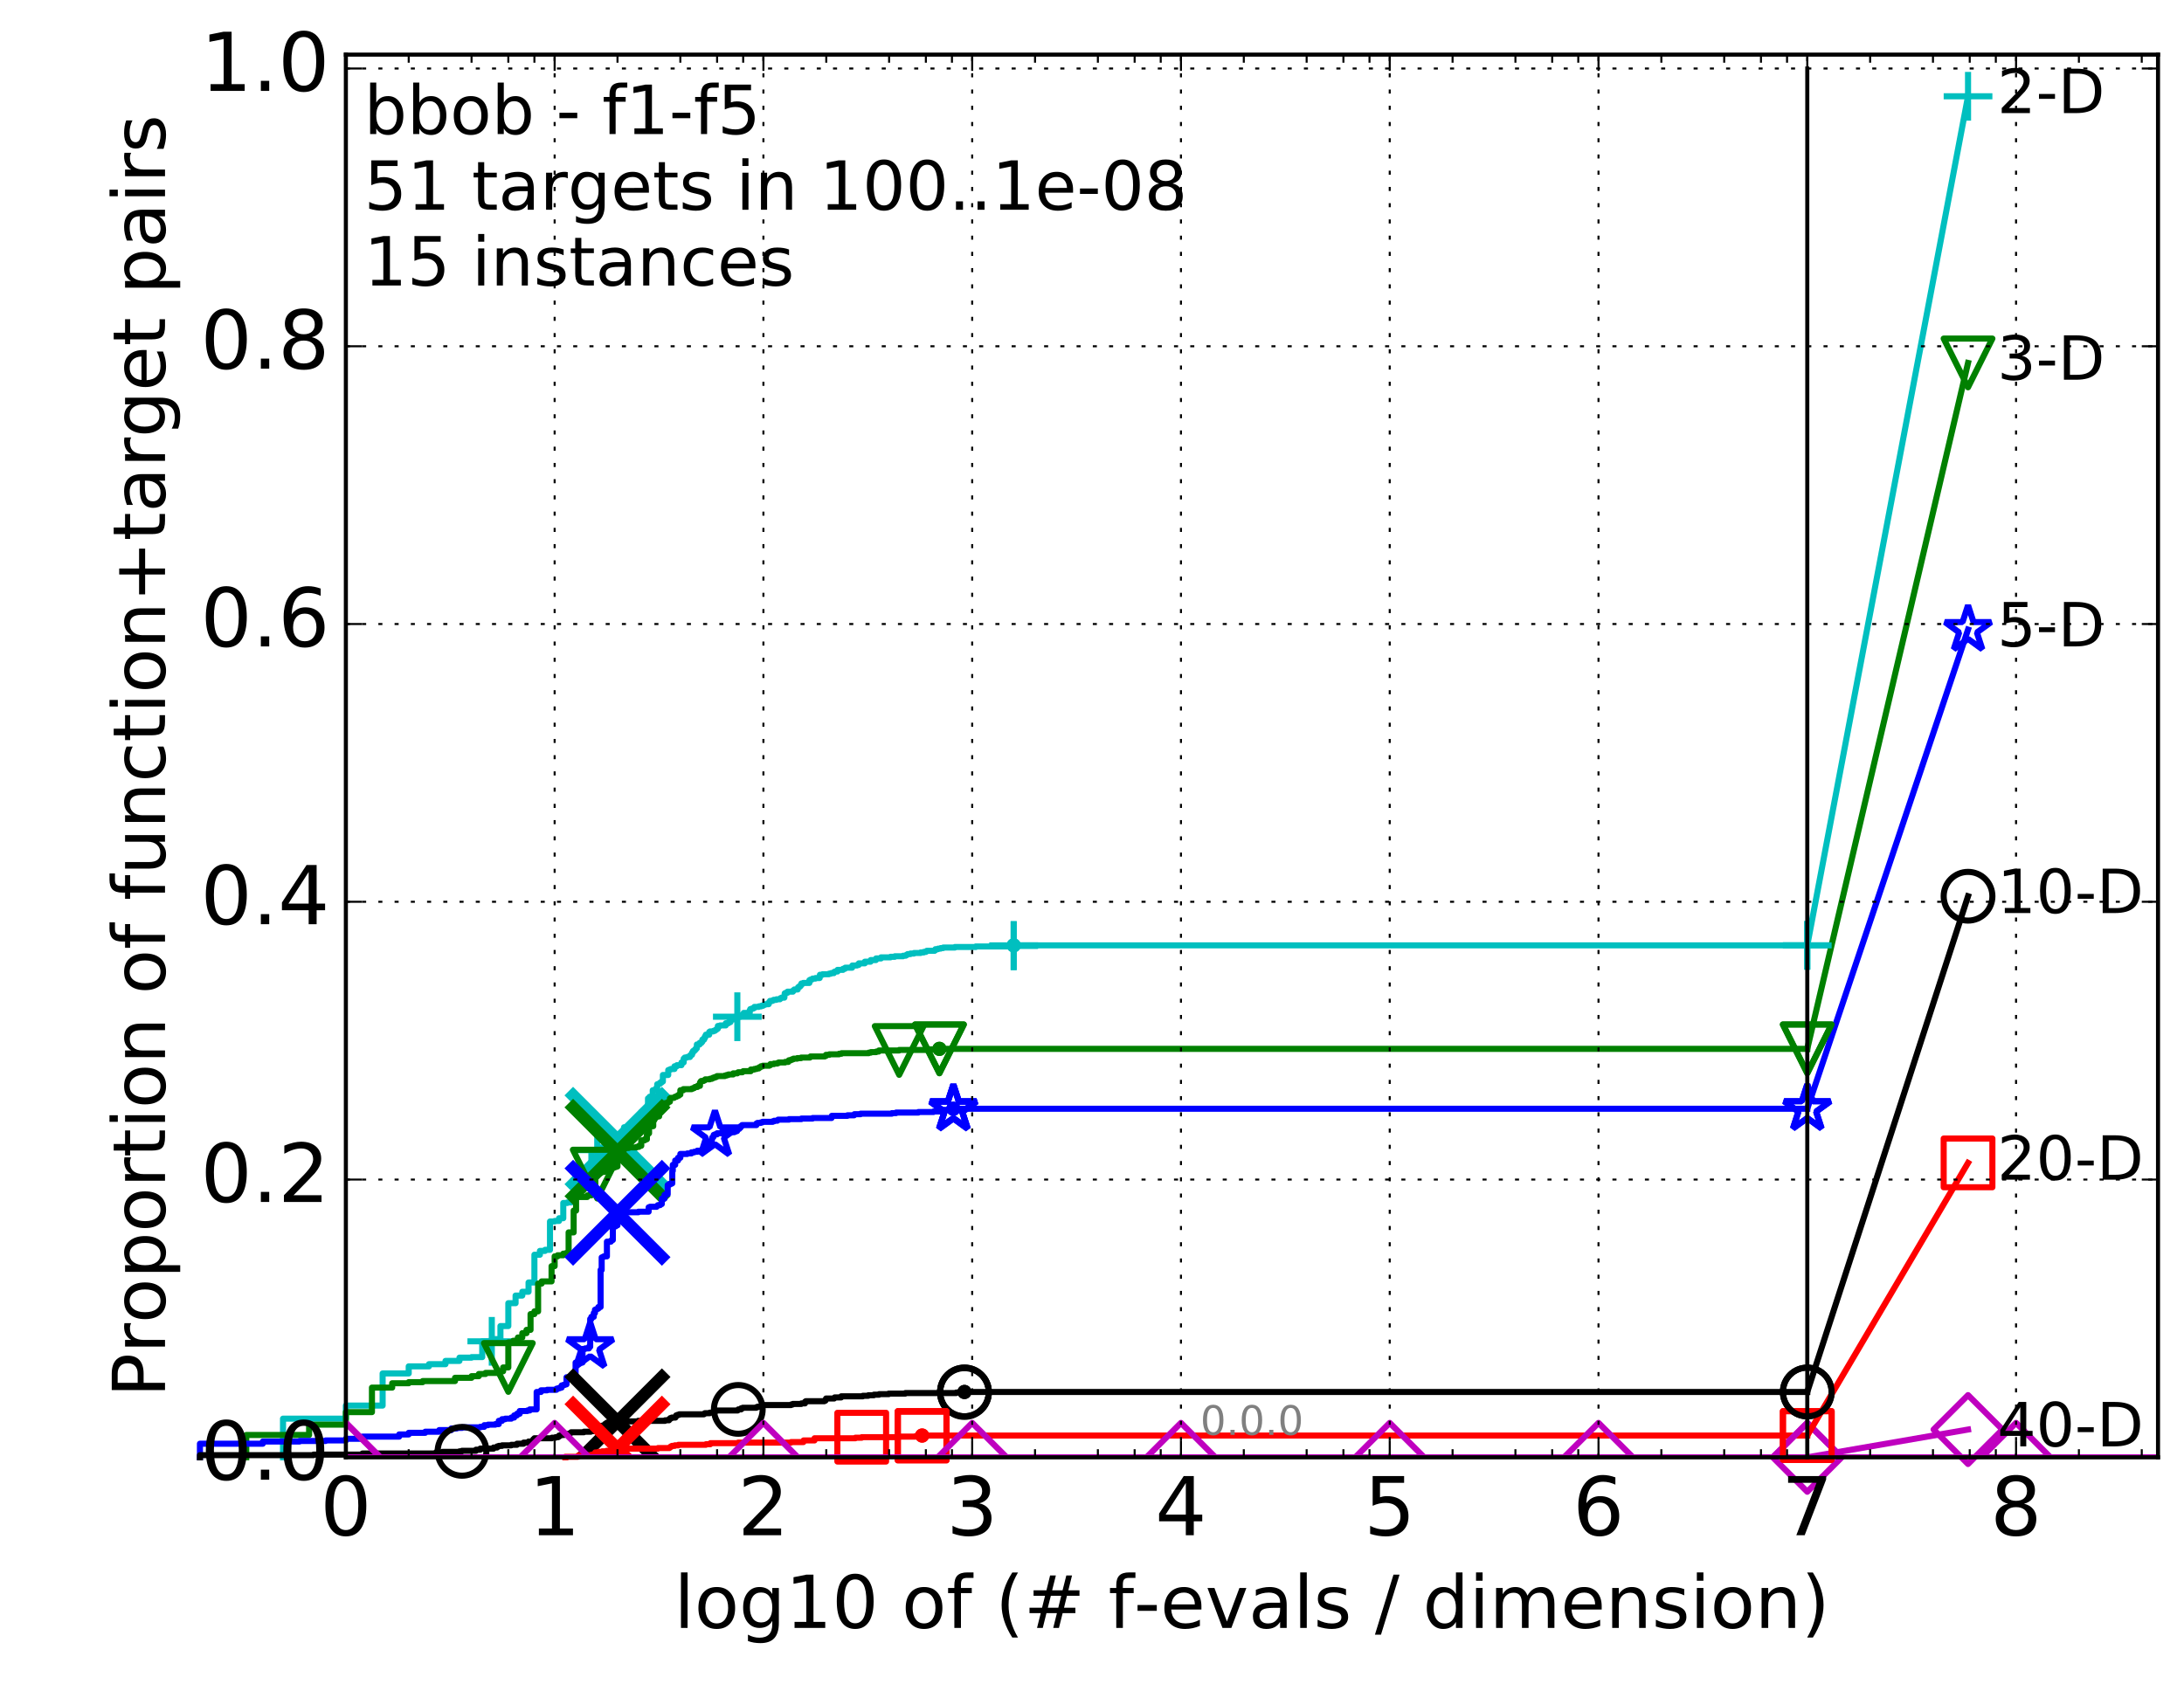 <?xml version="1.0" encoding="utf-8" standalone="no"?>
<!DOCTYPE svg PUBLIC "-//W3C//DTD SVG 1.1//EN"
  "http://www.w3.org/Graphics/SVG/1.1/DTD/svg11.dtd">
<!-- Created with matplotlib (http://matplotlib.org/) -->
<svg height="415pt" version="1.1" viewBox="0 0 538 415" width="538pt" xmlns="http://www.w3.org/2000/svg" xmlns:xlink="http://www.w3.org/1999/xlink">
 <defs>
  <style type="text/css">
*{stroke-linecap:butt;stroke-linejoin:round;stroke-miterlimit:100000;}
  </style>
 </defs>
 <g id="figure_1">
  <g id="patch_1">
   <path d="M 0 415.456 
L 538.8 415.456 
L 538.8 0 
L 0 0 
z
" style="fill:#ffffff;"/>
  </g>
  <g id="axes_1">
   <g id="patch_2">
    <path d="M 85.2 359.056 
L 531.6 359.056 
L 531.6 13.456 
L 85.2 13.456 
z
" style="fill:#ffffff;"/>
   </g>
   <g id="line2d_1">
    <defs>
     <path d="M 0 1.5 
C 0.398 1.5 0.779 1.342 1.061 1.061 
C 1.342 0.779 1.5 0.398 1.5 0 
C 1.5 -0.398 1.342 -0.779 1.061 -1.061 
C 0.779 -1.342 0.398 -1.5 0 -1.5 
C -0.398 -1.5 -0.779 -1.342 -1.061 -1.061 
C -1.342 -0.779 -1.5 -0.398 -1.5 0 
C -1.5 0.398 -1.342 0.779 -1.061 1.061 
C -0.779 1.342 -0.398 1.5 0 1.5 
z
" id="mcc14bbc12e" style="stroke:#00bfbf;stroke-width:0.5;"/>
    </defs>
    <g>
     <use style="fill:#00bfbf;stroke:#00bfbf;stroke-width:0.5;" x="249.709" xlink:href="#mcc14bbc12e" y="232.92"/>
     <use style="fill:#00bfbf;stroke:#00bfbf;stroke-width:0.5;" x="249.709" xlink:href="#mcc14bbc12e" y="232.92"/>
    </g>
   </g>
   <g id="line2d_2">
    <path d="M 69.718 359.056 
L 69.718 349.529 
L 85.2 349.529 
L 85.2 346.309 
L 94.256 346.309 
L 94.256 338.391 
L 100.682 338.391 
L 100.682 336.647 
L 105.665 336.647 
L 105.665 336.11 
L 109.738 336.11 
L 109.738 335.305 
L 113.181 335.305 
L 113.181 334.5 
L 116.163 334.5 
L 116.163 334.366 
L 118.794 334.366 
L 118.794 330.474 
L 121.147 330.474 
L 121.147 329.938 
L 123.276 329.938 
L 123.276 326.717 
L 125.219 326.717 
L 125.219 321.081 
L 127.007 321.081 
L 127.007 319.203 
L 128.662 319.203 
L 128.662 318.263 
L 130.203 318.263 
L 130.203 315.982 
L 131.645 315.982 
L 131.645 309.139 
L 132.999 309.139 
L 132.999 308.199 
L 134.275 308.199 
L 134.275 307.931 
L 135.483 307.931 
L 135.483 300.953 
L 136.629 300.953 
L 136.629 300.819 
L 137.718 300.819 
L 137.718 300.148 
L 138.757 300.148 
L 138.757 296.391 
L 139.75 296.391 
L 139.75 296.257 
L 140.701 296.257 
L 140.701 295.317 
L 141.613 295.317 
L 141.613 292.097 
L 142.489 292.097 
L 142.489 288.34 
L 144.144 288.34 
L 144.144 287.937 
L 144.927 287.937 
L 144.927 287.669 
L 145.685 287.669 
L 145.685 283.643 
L 146.417 283.643 
L 146.417 283.375 
L 147.126 283.375 
L 147.126 282.972 
L 147.813 282.972 
L 147.813 282.704 
L 149.128 282.704 
L 149.128 282.167 
L 150.369 282.167 
L 150.369 281.496 
L 150.964 281.496 
L 150.964 281.228 
L 151.545 281.228 
L 151.545 280.959 
L 152.11 280.959 
L 152.11 280.825 
L 152.662 280.825 
L 152.662 279.483 
L 153.2 279.483 
L 153.2 279.349 
L 153.725 279.349 
L 153.725 277.739 
L 154.741 277.739 
L 154.741 277.605 
L 156.643 277.605 
L 156.643 276.799 
L 157.094 276.799 
L 157.094 276.531 
L 157.536 276.531 
L 157.536 275.189 
L 157.97 275.189 
L 157.97 273.981 
L 158.396 273.981 
L 158.396 273.579 
L 158.813 273.579 
L 158.813 273.445 
L 159.223 273.445 
L 159.223 273.176 
L 159.625 273.176 
L 159.625 270.627 
L 160.021 270.627 
L 160.021 270.224 
L 160.409 270.224 
L 160.409 270.09 
L 160.791 270.09 
L 160.791 268.614 
L 161.535 268.614 
L 161.535 268.211 
L 161.899 268.211 
L 161.899 267.138 
L 162.256 267.138 
L 162.256 267.004 
L 162.608 267.004 
L 162.608 266.735 
L 162.954 266.735 
L 162.954 266.467 
L 163.295 266.467 
L 163.295 264.857 
L 164.609 264.857 
L 164.609 263.649 
L 164.926 263.649 
L 164.926 263.515 
L 165.238 263.515 
L 165.238 263.381 
L 166.15 263.381 
L 166.15 262.71 
L 166.738 262.71 
L 166.738 262.441 
L 167.869 262.441 
L 167.869 261.77 
L 168.414 261.77 
L 168.414 260.831 
L 168.681 260.831 
L 168.681 260.563 
L 169.207 260.563 
L 169.207 260.429 
L 169.973 260.429 
L 169.973 260.026 
L 170.222 260.026 
L 170.222 259.892 
L 170.469 259.892 
L 170.469 259.355 
L 170.713 259.355 
L 170.713 258.952 
L 170.955 258.952 
L 170.955 258.818 
L 171.194 258.818 
L 171.194 258.55 
L 171.43 258.55 
L 171.43 258.282 
L 171.664 258.282 
L 171.664 257.342 
L 172.351 257.342 
L 172.351 256.94 
L 172.798 256.94 
L 172.798 256.671 
L 173.018 256.671 
L 173.018 256.135 
L 173.452 256.135 
L 173.452 255.732 
L 173.665 255.732 
L 173.665 255.329 
L 173.877 255.329 
L 173.877 254.927 
L 174.704 254.927 
L 174.704 254.256 
L 174.906 254.256 
L 174.906 254.122 
L 175.697 254.122 
L 175.697 253.988 
L 176.082 253.988 
L 176.082 253.853 
L 176.272 253.853 
L 176.272 253.719 
L 176.461 253.719 
L 176.461 253.585 
L 176.648 253.585 
L 176.648 253.451 
L 176.833 253.451 
L 176.833 252.78 
L 177.38 252.78 
L 177.38 252.646 
L 178.777 252.646 
L 178.777 252.109 
L 179.443 252.109 
L 179.443 251.841 
L 179.931 251.841 
L 179.931 251.17 
L 180.72 251.17 
L 180.72 251.035 
L 180.875 251.035 
L 180.875 250.901 
L 181.028 250.901 
L 181.028 250.767 
L 181.18 250.767 
L 181.18 250.633 
L 181.632 250.633 
L 181.632 250.499 
L 182.364 250.499 
L 182.364 250.23 
L 182.65 250.23 
L 182.65 250.096 
L 182.933 250.096 
L 182.933 249.962 
L 183.212 249.962 
L 183.212 249.559 
L 184.688 249.559 
L 184.688 248.888 
L 184.818 248.888 
L 184.818 248.62 
L 185.202 248.62 
L 185.202 248.486 
L 185.579 248.486 
L 185.579 248.352 
L 185.828 248.352 
L 185.828 248.083 
L 186.911 248.083 
L 186.911 247.949 
L 187.492 247.949 
L 187.492 247.815 
L 187.945 247.815 
L 187.945 247.681 
L 188.169 247.681 
L 188.169 247.547 
L 188.499 247.547 
L 188.499 247.412 
L 189.359 247.412 
L 189.464 246.876 
L 189.672 246.876 
L 189.672 246.607 
L 190.287 246.607 
L 190.287 246.473 
L 190.588 246.473 
L 190.588 246.339 
L 191.276 246.339 
L 191.276 246.205 
L 192.129 246.205 
L 192.222 245.936 
L 192.499 245.936 
L 192.499 245.802 
L 193.219 245.802 
L 193.308 244.729 
L 193.571 244.729 
L 193.571 244.594 
L 194.003 244.594 
L 194.003 244.326 
L 195.332 244.326 
L 195.332 244.058 
L 195.572 244.058 
L 195.652 243.789 
L 196.51 243.789 
L 196.586 243.252 
L 196.738 243.252 
L 196.738 243.118 
L 197.039 243.118 
L 197.039 242.984 
L 197.188 242.984 
L 197.188 242.716 
L 197.409 242.716 
L 197.409 242.313 
L 197.846 242.313 
L 197.846 242.179 
L 199.377 242.179 
L 199.377 241.508 
L 199.578 241.508 
L 199.578 241.374 
L 199.974 241.374 
L 199.974 241.24 
L 200.17 241.24 
L 200.17 241.105 
L 200.873 241.105 
L 200.873 240.971 
L 201.918 240.971 
L 201.978 240.166 
L 202.627 240.166 
L 202.627 240.032 
L 204.199 240.032 
L 204.199 239.898 
L 204.682 239.898 
L 204.682 239.764 
L 205.412 239.764 
L 205.412 239.495 
L 205.667 239.495 
L 205.667 239.361 
L 206.318 239.361 
L 206.318 238.958 
L 207.657 238.958 
L 207.657 238.69 
L 208.162 238.69 
L 208.208 238.422 
L 209.908 238.422 
L 209.95 237.885 
L 211.094 237.885 
L 211.094 237.751 
L 211.527 237.751 
L 211.566 237.348 
L 213.037 237.348 
L 213.037 236.946 
L 214.451 236.946 
L 214.485 236.543 
L 215.781 236.543 
L 215.813 236.141 
L 217.036 236.141 
L 217.036 235.872 
L 219.353 235.872 
L 219.353 235.738 
L 220.427 235.738 
L 220.427 235.604 
L 222.455 235.604 
L 222.455 235.47 
L 223.116 235.47 
L 223.116 235.335 
L 223.37 235.335 
L 223.37 235.201 
L 223.576 235.201 
L 223.576 235.067 
L 224.271 235.067 
L 224.271 234.933 
L 225.158 234.933 
L 225.158 234.799 
L 226.773 234.799 
L 226.773 234.664 
L 227.549 234.664 
L 227.549 234.53 
L 228.095 234.53 
L 228.095 234.396 
L 228.299 234.396 
L 228.299 234.262 
L 230.222 234.262 
L 230.222 234.128 
L 230.424 234.128 
L 230.424 233.859 
L 231.084 233.859 
L 231.084 233.725 
L 231.71 233.725 
L 231.71 233.591 
L 232.349 233.591 
L 232.349 233.457 
L 235.23 233.457 
L 235.23 233.323 
L 240.372 233.323 
L 240.372 233.188 
L 248.926 233.188 
L 248.926 233.054 
L 249.709 233.054 
L 249.709 232.92 
L 445.2 232.92 
L 445.2 232.92 
" style="fill:none;stroke:#00bfbf;stroke-linecap:square;stroke-width:1.5;"/>
   </g>
   <g id="line2d_3">
    <defs>
     <path d="M -6 0 
L 6 0 
M 0 6 
L 0 -6 
" id="m17e4566c41" style="stroke:#00bfbf;stroke-width:1.5;"/>
    </defs>
    <g>
     <use style="fill:none;stroke:#00bfbf;stroke-width:1.5;" x="121.147" xlink:href="#m17e4566c41" y="330.474"/>
     <use style="fill:none;stroke:#00bfbf;stroke-width:1.5;" x="147.126" xlink:href="#m17e4566c41" y="283.375"/>
     <use style="fill:none;stroke:#00bfbf;stroke-width:1.5;" x="181.632" xlink:href="#m17e4566c41" y="250.499"/>
     <use style="fill:none;stroke:#00bfbf;stroke-width:1.5;" x="249.709" xlink:href="#m17e4566c41" y="233.054"/>
     <use style="fill:none;stroke:#00bfbf;stroke-width:1.5;" x="249.709" xlink:href="#m17e4566c41" y="232.92"/>
     <use style="fill:none;stroke:#00bfbf;stroke-width:1.5;" x="445.2" xlink:href="#m17e4566c41" y="232.92"/>
    </g>
   </g>
   <g id="line2d_4"/>
   <g id="line2d_5">
    <path clip-path="url(#p40edb17107)" d="M 152.11 280.825 
" style="fill:none;stroke:#00bfbf;stroke-linecap:square;"/>
    <defs>
     <path d="M -12 12 
L 12 -12 
M -12 -12 
L 12 12 
" id="m9bb3cacf6a" style="stroke:#00bfbf;stroke-width:3.0;"/>
    </defs>
    <g clip-path="url(#p40edb17107)">
     <use style="fill:#00bfbf;stroke:#00bfbf;stroke-width:3.0;" x="152.11" xlink:href="#m9bb3cacf6a" y="280.825"/>
    </g>
   </g>
   <g id="line2d_6">
    <defs>
     <path d="M 0 1.5 
C 0.398 1.5 0.779 1.342 1.061 1.061 
C 1.342 0.779 1.5 0.398 1.5 0 
C 1.5 -0.398 1.342 -0.779 1.061 -1.061 
C 0.779 -1.342 0.398 -1.5 0 -1.5 
C -0.398 -1.5 -0.779 -1.342 -1.061 -1.061 
C -1.342 -0.779 -1.5 -0.398 -1.5 0 
C -1.5 0.398 -1.342 0.779 -1.061 1.061 
C -0.779 1.342 -0.398 1.5 0 1.5 
z
" id="m5a8c3b71dd" style="stroke:#008000;stroke-width:0.5;"/>
    </defs>
    <g>
     <use style="fill:#008000;stroke:#008000;stroke-width:0.5;" x="231.413" xlink:href="#m5a8c3b71dd" y="258.416"/>
     <use style="fill:#008000;stroke:#008000;stroke-width:0.5;" x="231.413" xlink:href="#m5a8c3b71dd" y="258.416"/>
    </g>
   </g>
   <g id="line2d_7">
    <path d="M 60.662 359.056 
L 60.662 353.555 
L 76.144 353.555 
L 76.144 351.005 
L 85.2 351.005 
L 85.2 347.919 
L 91.625 347.919 
L 91.625 341.88 
L 96.609 341.88 
L 96.609 340.807 
L 100.682 340.807 
L 100.682 340.538 
L 104.125 340.538 
L 104.125 340.27 
L 112.091 340.27 
L 112.091 339.465 
L 116.163 339.465 
L 116.163 339.062 
L 117.951 339.062 
L 117.951 338.526 
L 119.606 338.526 
L 119.606 338.257 
L 122.589 338.257 
L 122.589 337.855 
L 123.943 337.855 
L 123.943 336.915 
L 125.219 336.915 
L 125.219 330.743 
L 126.427 330.743 
L 126.427 330.34 
L 127.572 330.34 
L 127.572 329.535 
L 128.662 329.535 
L 128.662 328.462 
L 129.701 328.462 
L 129.701 327.656 
L 130.694 327.656 
L 130.694 323.765 
L 131.645 323.765 
L 131.645 323.094 
L 132.556 323.094 
L 132.556 316.251 
L 133.432 316.251 
L 133.432 315.714 
L 135.871 315.714 
L 135.871 311.957 
L 136.629 311.957 
L 136.629 309.541 
L 137.361 309.541 
L 137.361 309.273 
L 138.757 309.273 
L 138.757 308.87 
L 139.424 308.87 
L 139.424 308.736 
L 140.072 308.736 
L 140.072 303.637 
L 141.313 303.637 
L 141.313 298.269 
L 141.908 298.269 
L 141.908 294.915 
L 144.669 294.915 
L 144.669 294.512 
L 145.685 294.512 
L 145.685 293.975 
L 146.176 293.975 
L 146.176 293.573 
L 146.656 293.573 
L 146.656 289.279 
L 147.126 289.279 
L 147.126 289.01 
L 148.038 289.01 
L 148.038 288.742 
L 148.914 288.742 
L 148.914 288.205 
L 149.339 288.205 
L 149.339 288.071 
L 150.167 288.071 
L 150.167 287.669 
L 151.353 287.669 
L 151.353 287.534 
L 151.735 287.534 
L 151.735 287.4 
L 152.11 287.4 
L 152.11 283.777 
L 152.479 283.777 
L 152.479 283.643 
L 152.842 283.643 
L 152.842 283.509 
L 153.2 283.509 
L 153.2 283.375 
L 153.552 283.375 
L 153.552 283.106 
L 153.898 283.106 
L 153.898 282.838 
L 154.906 282.838 
L 154.906 282.704 
L 156.794 282.704 
L 156.794 282.569 
L 157.39 282.569 
L 157.39 282.301 
L 157.97 282.301 
L 157.97 280.959 
L 158.813 280.959 
L 158.813 280.691 
L 159.358 280.691 
L 159.358 279.483 
L 159.625 279.483 
L 159.625 279.215 
L 159.89 279.215 
L 159.89 277.47 
L 160.917 277.47 
L 160.917 275.994 
L 161.166 275.994 
L 161.166 275.055 
L 162.374 275.055 
L 162.374 273.847 
L 162.839 273.847 
L 162.839 273.311 
L 163.068 273.311 
L 163.068 271.969 
L 163.519 271.969 
L 163.519 271.834 
L 164.18 271.834 
L 164.18 271.7 
L 164.609 271.7 
L 164.609 271.432 
L 165.031 271.432 
L 165.031 270.627 
L 165.238 270.627 
L 165.238 270.493 
L 166.051 270.493 
L 166.051 270.358 
L 166.249 270.358 
L 166.249 270.224 
L 166.641 270.224 
L 166.641 270.09 
L 166.834 270.09 
L 166.834 269.956 
L 167.216 269.956 
L 167.216 269.687 
L 167.592 269.687 
L 167.592 268.614 
L 168.324 268.614 
L 168.324 268.346 
L 170.387 268.346 
L 170.387 268.211 
L 170.713 268.211 
L 170.713 268.077 
L 171.035 268.077 
L 171.035 267.943 
L 171.194 267.943 
L 171.194 267.809 
L 171.818 267.809 
L 171.818 267.54 
L 172.426 267.54 
L 172.426 266.735 
L 172.576 266.735 
L 172.576 266.467 
L 172.724 266.467 
L 172.724 266.333 
L 173.308 266.333 
L 173.308 266.199 
L 173.594 266.199 
L 173.594 266.064 
L 173.736 266.064 
L 173.736 265.93 
L 174.839 265.93 
L 174.839 265.796 
L 175.371 265.796 
L 175.371 265.662 
L 175.632 265.662 
L 175.632 265.528 
L 176.019 265.528 
L 176.019 265.393 
L 176.398 265.393 
L 176.398 265.259 
L 176.648 265.259 
L 176.648 265.125 
L 178.55 265.125 
L 178.55 264.991 
L 179.001 264.991 
L 179.001 264.857 
L 179.443 264.857 
L 179.443 264.723 
L 180.616 264.723 
L 180.616 264.454 
L 181.632 264.454 
L 181.632 264.32 
L 181.829 264.32 
L 181.829 264.186 
L 182.886 264.186 
L 182.886 264.052 
L 183.073 264.052 
L 183.073 263.917 
L 184.947 263.917 
L 184.947 263.515 
L 185.786 263.515 
L 185.786 263.381 
L 186.356 263.381 
L 186.356 263.246 
L 186.911 263.246 
L 186.99 262.978 
L 187.3 262.978 
L 187.3 262.844 
L 187.453 262.844 
L 187.453 262.71 
L 187.908 262.71 
L 187.908 262.576 
L 189.499 262.576 
L 189.499 262.441 
L 189.776 262.441 
L 189.776 262.173 
L 190.655 262.173 
L 190.655 262.039 
L 191.5 262.039 
L 191.5 261.905 
L 191.817 261.905 
L 191.817 261.77 
L 193.396 261.77 
L 193.396 261.636 
L 194.202 261.636 
L 194.202 261.368 
L 194.314 261.368 
L 194.314 261.234 
L 194.815 261.234 
L 194.815 261.099 
L 195.143 261.099 
L 195.143 260.965 
L 195.466 260.965 
L 195.466 260.831 
L 196.407 260.831 
L 196.407 260.697 
L 197.36 260.697 
L 197.36 260.563 
L 199.511 260.563 
L 199.511 260.429 
L 199.644 260.429 
L 199.644 260.294 
L 203.163 260.294 
L 203.163 260.16 
L 203.464 260.16 
L 203.464 259.892 
L 204.307 259.892 
L 204.307 259.758 
L 206.693 259.758 
L 206.693 259.623 
L 207.298 259.623 
L 207.298 259.489 
L 213.99 259.489 
L 213.99 259.355 
L 214.52 259.355 
L 214.52 259.221 
L 215.846 259.221 
L 215.846 259.087 
L 216.459 259.087 
L 216.501 258.818 
L 221.502 258.818 
L 221.502 258.684 
L 228.688 258.684 
L 228.688 258.55 
L 231.413 258.55 
L 231.413 258.416 
L 445.2 258.416 
L 445.2 258.416 
" style="fill:none;stroke:#008000;stroke-linecap:square;stroke-width:1.5;"/>
   </g>
   <g id="line2d_8">
    <defs>
     <path d="M -0 6 
L 6 -6 
L -6 -6 
z
" id="m77a1813a81" style="stroke:#008000;stroke-linejoin:miter;stroke-width:1.5;"/>
    </defs>
    <g>
     <use style="fill:none;stroke:#008000;stroke-linejoin:miter;stroke-width:1.5;" x="125.219" xlink:href="#m77a1813a81" y="336.915"/>
     <use style="fill:none;stroke:#008000;stroke-linejoin:miter;stroke-width:1.5;" x="147.126" xlink:href="#m77a1813a81" y="289.279"/>
     <use style="fill:none;stroke:#008000;stroke-linejoin:miter;stroke-width:1.5;" x="221.502" xlink:href="#m77a1813a81" y="258.818"/>
     <use style="fill:none;stroke:#008000;stroke-linejoin:miter;stroke-width:1.5;" x="231.413" xlink:href="#m77a1813a81" y="258.416"/>
     <use style="fill:none;stroke:#008000;stroke-linejoin:miter;stroke-width:1.5;" x="231.413" xlink:href="#m77a1813a81" y="258.416"/>
     <use style="fill:none;stroke:#008000;stroke-linejoin:miter;stroke-width:1.5;" x="445.2" xlink:href="#m77a1813a81" y="258.416"/>
    </g>
   </g>
   <g id="line2d_9"/>
   <g id="line2d_10">
    <path clip-path="url(#p40edb17107)" d="M 152.11 283.777 
" style="fill:none;stroke:#008000;stroke-linecap:square;"/>
    <defs>
     <path d="M -12 12 
L 12 -12 
M -12 -12 
L 12 12 
" id="m683696daef" style="stroke:#008000;stroke-width:3.0;"/>
    </defs>
    <g clip-path="url(#p40edb17107)">
     <use style="fill:#008000;stroke:#008000;stroke-width:3.0;" x="152.11" xlink:href="#m683696daef" y="283.777"/>
    </g>
   </g>
   <g id="line2d_11">
    <defs>
     <path d="M 0 1.5 
C 0.398 1.5 0.779 1.342 1.061 1.061 
C 1.342 0.779 1.5 0.398 1.5 0 
C 1.5 -0.398 1.342 -0.779 1.061 -1.061 
C 0.779 -1.342 0.398 -1.5 0 -1.5 
C -0.398 -1.5 -0.779 -1.342 -1.061 -1.061 
C -1.342 -0.779 -1.5 -0.398 -1.5 0 
C -1.5 0.398 -1.342 0.779 -1.061 1.061 
C -0.779 1.342 -0.398 1.5 0 1.5 
z
" id="m005a579a34" style="stroke:#0000ff;stroke-width:0.5;"/>
    </defs>
    <g>
     <use style="fill:#0000ff;stroke:#0000ff;stroke-width:0.5;" x="234.851" xlink:href="#m005a579a34" y="273.176"/>
     <use style="fill:#0000ff;stroke:#0000ff;stroke-width:0.5;" x="234.851" xlink:href="#m005a579a34" y="273.176"/>
    </g>
   </g>
   <g id="line2d_12">
    <path d="M 49.253 359.056 
L 49.253 355.702 
L 64.735 355.702 
L 64.735 355.165 
L 73.791 355.165 
L 73.791 355.031 
L 80.216 355.031 
L 80.216 354.897 
L 85.2 354.897 
L 85.2 354.494 
L 89.272 354.494 
L 89.272 353.957 
L 98.328 353.957 
L 98.328 353.42 
L 100.682 353.42 
L 100.682 353.018 
L 104.754 353.018 
L 104.754 352.75 
L 108.197 352.75 
L 108.197 352.347 
L 111.179 352.347 
L 111.179 351.944 
L 112.533 351.944 
L 112.533 351.81 
L 113.81 351.81 
L 113.81 351.676 
L 118.292 351.676 
L 118.292 351.542 
L 119.285 351.542 
L 119.285 351.139 
L 120.235 351.139 
L 120.235 351.005 
L 122.023 351.005 
L 122.023 350.871 
L 122.866 350.871 
L 122.866 350.066 
L 123.678 350.066 
L 123.678 349.663 
L 124.462 349.663 
L 124.462 349.529 
L 125.952 349.529 
L 125.952 349.261 
L 126.661 349.261 
L 126.661 348.724 
L 127.348 348.724 
L 127.348 348.321 
L 128.015 348.321 
L 128.015 347.65 
L 129.903 347.65 
L 129.903 347.516 
L 130.499 347.516 
L 130.499 347.248 
L 132.196 347.248 
L 132.196 342.954 
L 133.26 342.954 
L 133.26 342.551 
L 134.766 342.551 
L 134.766 342.417 
L 137.071 342.417 
L 137.071 342.149 
L 137.505 342.149 
L 137.505 342.015 
L 137.93 342.015 
L 137.93 341.88 
L 138.348 341.88 
L 138.348 341.344 
L 138.757 341.344 
L 138.757 341.209 
L 139.16 341.209 
L 139.16 341.075 
L 139.555 341.075 
L 139.555 339.331 
L 140.701 339.331 
L 140.701 339.062 
L 141.07 339.062 
L 141.07 338.526 
L 141.433 338.526 
L 141.433 338.391 
L 141.79 338.391 
L 141.79 335.708 
L 143.496 335.708 
L 143.496 332.353 
L 144.144 332.353 
L 144.144 332.219 
L 145.081 332.219 
L 145.081 331.816 
L 145.385 331.816 
L 145.385 324.973 
L 145.685 324.973 
L 145.685 324.436 
L 146.272 324.436 
L 146.272 323.497 
L 146.561 323.497 
L 146.561 322.692 
L 146.845 322.692 
L 146.845 322.557 
L 147.126 322.557 
L 147.126 322.423 
L 147.404 322.423 
L 147.404 322.021 
L 147.948 322.021 
L 147.948 312.896 
L 148.216 312.896 
L 148.216 309.81 
L 148.48 309.81 
L 148.48 309.675 
L 148.741 309.675 
L 148.741 309.541 
L 149.507 309.541 
L 149.507 305.918 
L 150.489 305.918 
L 150.489 305.65 
L 150.728 305.65 
L 150.728 305.516 
L 150.964 305.516 
L 150.964 302.161 
L 151.659 302.161 
L 151.659 301.892 
L 152.11 301.892 
L 152.11 298.806 
L 152.332 298.806 
L 152.332 298.672 
L 157.272 298.672 
L 157.272 298.538 
L 159.784 298.538 
L 159.784 297.464 
L 160.099 297.464 
L 160.099 297.33 
L 161.754 297.33 
L 161.754 297.196 
L 161.899 297.196 
L 161.899 297.062 
L 162.042 297.062 
L 162.042 296.928 
L 162.608 296.928 
L 162.608 296.793 
L 162.747 296.793 
L 162.747 296.659 
L 163.023 296.659 
L 163.023 295.317 
L 163.697 295.317 
L 163.697 294.378 
L 163.962 294.378 
L 163.962 294.244 
L 164.481 294.244 
L 164.481 291.963 
L 164.863 291.963 
L 164.863 291.694 
L 165.362 291.694 
L 165.362 291.56 
L 165.608 291.56 
L 165.608 288.474 
L 165.729 288.474 
L 165.729 286.998 
L 166.328 286.998 
L 166.328 285.924 
L 167.026 285.924 
L 167.026 285.253 
L 167.592 285.253 
L 167.592 284.314 
L 169.311 284.314 
L 169.311 284.18 
L 170.321 284.18 
L 170.321 283.911 
L 171.003 283.911 
L 171.003 283.777 
L 171.757 283.777 
L 171.757 283.509 
L 172.93 283.509 
L 173.018 283.24 
L 173.105 283.24 
L 173.105 283.106 
L 173.452 283.106 
L 173.452 282.972 
L 173.708 282.972 
L 173.708 282.435 
L 174.128 282.435 
L 174.128 282.301 
L 174.295 282.301 
L 174.295 282.167 
L 174.623 282.167 
L 174.623 281.764 
L 174.866 281.764 
L 174.866 281.228 
L 175.345 281.228 
L 175.424 280.288 
L 175.58 280.288 
L 175.58 280.154 
L 175.736 280.154 
L 175.813 279.617 
L 176.12 279.617 
L 176.12 279.483 
L 176.648 279.483 
L 176.648 279.215 
L 177.808 279.215 
L 177.808 279.081 
L 178.504 279.081 
L 178.504 278.946 
L 180.905 278.946 
L 180.905 278.812 
L 181.211 278.812 
L 181.211 278.678 
L 181.572 278.678 
L 181.572 278.141 
L 182.103 278.141 
L 182.161 277.873 
L 182.393 277.873 
L 182.45 277.47 
L 182.736 277.47 
L 182.792 277.202 
L 186.34 277.202 
L 186.34 276.799 
L 186.58 276.799 
L 186.58 276.665 
L 187.423 276.665 
L 187.423 276.531 
L 187.833 276.531 
L 187.833 276.397 
L 190.348 276.397 
L 190.348 276.263 
L 190.708 276.263 
L 190.708 276.128 
L 191.487 276.128 
L 191.487 275.994 
L 191.678 275.994 
L 191.678 275.86 
L 194.359 275.86 
L 194.359 275.726 
L 197.409 275.726 
L 197.409 275.592 
L 200.17 275.592 
L 200.17 275.458 
L 204.84 275.458 
L 204.903 274.921 
L 208.754 274.921 
L 208.754 274.787 
L 210.406 274.787 
L 210.456 274.518 
L 211.991 274.518 
L 211.991 274.384 
L 219.713 274.384 
L 219.713 274.25 
L 220.739 274.25 
L 220.739 274.116 
L 226.238 274.116 
L 226.238 273.981 
L 229.953 273.981 
L 229.953 273.847 
L 231.899 273.847 
L 231.918 273.579 
L 232.536 273.579 
L 232.536 273.445 
L 233.706 273.445 
L 233.706 273.311 
L 234.851 273.311 
L 234.851 273.176 
L 445.2 273.176 
L 445.2 273.176 
" style="fill:none;stroke:#0000ff;stroke-linecap:square;stroke-width:1.5;"/>
   </g>
   <g id="line2d_13">
    <defs>
     <path d="M 0 -6 
L -1.347 -1.854 
L -5.706 -1.854 
L -2.18 0.708 
L -3.527 4.854 
L -0 2.292 
L 3.527 4.854 
L 2.18 0.708 
L 5.706 -1.854 
L 1.347 -1.854 
z
" id="m7fb234e83a" style="stroke:#0000ff;stroke-linejoin:bevel;stroke-width:1.5;"/>
    </defs>
    <g>
     <use style="fill:none;stroke:#0000ff;stroke-linejoin:bevel;stroke-width:1.5;" x="145.385" xlink:href="#m7fb234e83a" y="331.816"/>
     <use style="fill:none;stroke:#0000ff;stroke-linejoin:bevel;stroke-width:1.5;" x="176.12" xlink:href="#m7fb234e83a" y="279.617"/>
     <use style="fill:none;stroke:#0000ff;stroke-linejoin:bevel;stroke-width:1.5;" x="234.851" xlink:href="#m7fb234e83a" y="273.311"/>
     <use style="fill:none;stroke:#0000ff;stroke-linejoin:bevel;stroke-width:1.5;" x="234.851" xlink:href="#m7fb234e83a" y="273.176"/>
     <use style="fill:none;stroke:#0000ff;stroke-linejoin:bevel;stroke-width:1.5;" x="234.851" xlink:href="#m7fb234e83a" y="273.176"/>
     <use style="fill:none;stroke:#0000ff;stroke-linejoin:bevel;stroke-width:1.5;" x="445.2" xlink:href="#m7fb234e83a" y="273.176"/>
    </g>
   </g>
   <g id="line2d_14"/>
   <g id="line2d_15">
    <path clip-path="url(#p40edb17107)" d="M 152.11 298.806 
" style="fill:none;stroke:#0000ff;stroke-linecap:square;"/>
    <defs>
     <path d="M -12 12 
L 12 -12 
M -12 -12 
L 12 12 
" id="m4b4376535e" style="stroke:#0000ff;stroke-width:3.0;"/>
    </defs>
    <g clip-path="url(#p40edb17107)">
     <use style="fill:#0000ff;stroke:#0000ff;stroke-width:3.0;" x="152.11" xlink:href="#m4b4376535e" y="298.806"/>
    </g>
   </g>
   <g id="line2d_16">
    <defs>
     <path d="M 0 1.5 
C 0.398 1.5 0.779 1.342 1.061 1.061 
C 1.342 0.779 1.5 0.398 1.5 0 
C 1.5 -0.398 1.342 -0.779 1.061 -1.061 
C 0.779 -1.342 0.398 -1.5 0 -1.5 
C -0.398 -1.5 -0.779 -1.342 -1.061 -1.061 
C -1.342 -0.779 -1.5 -0.398 -1.5 0 
C -1.5 0.398 -1.342 0.779 -1.061 1.061 
C -0.779 1.342 -0.398 1.5 0 1.5 
z
" id="mbc144f9d18" style="stroke:#000000;stroke-width:0.5;"/>
    </defs>
    <g>
     <use style="stroke:#000000;stroke-width:0.5;" x="237.58" xlink:href="#mbc144f9d18" y="342.954"/>
     <use style="stroke:#000000;stroke-width:0.5;" x="237.58" xlink:href="#mbc144f9d18" y="342.954"/>
    </g>
   </g>
   <g id="line2d_17">
    <path d="M 49.253 359.056 
L 49.253 358.52 
L 77.234 358.52 
L 77.234 358.385 
L 89.272 358.385 
L 89.272 358.117 
L 107.384 358.117 
L 107.384 357.849 
L 108.98 357.849 
L 108.98 357.714 
L 113.181 357.714 
L 113.181 357.58 
L 113.81 357.58 
L 113.81 357.446 
L 117.253 357.446 
L 117.253 357.178 
L 118.292 357.178 
L 118.292 356.909 
L 121.589 356.909 
L 121.589 356.641 
L 122.448 356.641 
L 122.448 356.373 
L 122.866 356.373 
L 122.866 356.238 
L 123.678 356.238 
L 123.678 356.104 
L 125.952 356.104 
L 125.952 355.97 
L 127.348 355.97 
L 127.348 355.702 
L 128.979 355.702 
L 128.979 355.433 
L 130.203 355.433 
L 130.203 355.165 
L 131.364 355.165 
L 131.364 354.628 
L 131.645 354.628 
L 131.645 354.36 
L 135.948 354.36 
L 135.948 354.226 
L 136.851 354.226 
L 136.851 354.091 
L 137.505 354.091 
L 137.505 353.957 
L 137.718 353.957 
L 137.718 353.689 
L 138.14 353.689 
L 138.14 353.555 
L 138.959 353.555 
L 138.959 353.286 
L 140.325 353.286 
L 140.325 353.152 
L 140.514 353.152 
L 140.514 353.018 
L 140.701 353.018 
L 140.701 352.884 
L 143.822 352.884 
L 143.822 352.75 
L 145.535 352.75 
L 145.535 352.615 
L 146.127 352.615 
L 146.127 352.481 
L 146.272 352.481 
L 146.272 352.213 
L 146.561 352.213 
L 146.561 352.079 
L 146.703 352.079 
L 146.703 351.944 
L 146.986 351.944 
L 146.986 351.542 
L 147.265 351.542 
L 147.265 351.408 
L 148.216 351.408 
L 148.216 351.273 
L 149 351.273 
L 149 350.871 
L 149.381 350.871 
L 149.381 350.603 
L 149.632 350.603 
L 149.632 350.468 
L 151.198 350.468 
L 151.198 350.334 
L 151.659 350.334 
L 151.659 350.2 
L 157.183 350.2 
L 157.183 350.066 
L 163.83 350.066 
L 163.83 349.932 
L 164.8 349.932 
L 164.8 349.663 
L 165.052 349.663 
L 165.114 349.395 
L 165.485 349.395 
L 165.485 349.261 
L 166.387 349.261 
L 166.387 348.992 
L 166.563 348.992 
L 166.563 348.724 
L 166.911 348.724 
L 166.911 348.59 
L 167.311 348.59 
L 167.311 348.456 
L 173.409 348.456 
L 173.409 348.321 
L 173.623 348.321 
L 173.623 348.187 
L 174.826 348.187 
L 174.826 348.053 
L 175.967 348.053 
L 175.967 347.785 
L 176.197 347.785 
L 176.197 347.65 
L 176.461 347.65 
L 176.461 347.516 
L 181.721 347.516 
L 181.721 347.382 
L 181.869 347.382 
L 181.869 347.248 
L 182.565 347.248 
L 182.565 346.979 
L 182.961 346.979 
L 182.961 346.845 
L 186.292 346.845 
L 186.292 346.711 
L 186.628 346.711 
L 186.628 346.577 
L 187.787 346.577 
L 187.787 346.309 
L 187.945 346.309 
L 187.945 346.174 
L 194.892 346.174 
L 194.892 346.04 
L 195.283 346.04 
L 195.283 345.906 
L 197.394 345.906 
L 197.394 345.772 
L 198.302 345.772 
L 198.302 345.369 
L 198.485 345.369 
L 198.485 345.235 
L 203.065 345.235 
L 203.065 345.101 
L 203.337 345.101 
L 203.337 344.832 
L 203.494 344.832 
L 203.494 344.564 
L 205.484 344.564 
L 205.484 344.43 
L 205.617 344.43 
L 205.617 344.296 
L 207.217 344.296 
L 207.217 344.027 
L 212.558 344.027 
L 212.558 343.893 
L 213.91 343.893 
L 213.91 343.759 
L 215.272 343.759 
L 215.272 343.625 
L 216.555 343.625 
L 216.555 343.491 
L 218.919 343.491 
L 218.919 343.356 
L 223.008 343.356 
L 223.008 343.222 
L 235.544 343.222 
L 235.544 343.088 
L 237.58 343.088 
L 237.58 342.954 
L 445.2 342.954 
L 445.2 342.954 
" style="fill:none;stroke:#000000;stroke-linecap:square;stroke-width:1.5;"/>
   </g>
   <g id="line2d_18">
    <defs>
     <path d="M 0 6 
C 1.591 6 3.117 5.368 4.243 4.243 
C 5.368 3.117 6 1.591 6 0 
C 6 -1.591 5.368 -3.117 4.243 -4.243 
C 3.117 -5.368 1.591 -6 0 -6 
C -1.591 -6 -3.117 -5.368 -4.243 -4.243 
C -5.368 -3.117 -6 -1.591 -6 0 
C -6 1.591 -5.368 3.117 -4.243 4.243 
C -3.117 5.368 -1.591 6 0 6 
z
" id="m830a9c525d" style="stroke:#000000;stroke-width:1.5;"/>
    </defs>
    <g>
     <use style="fill:none;stroke:#000000;stroke-width:1.5;" x="113.81" xlink:href="#m830a9c525d" y="357.58"/>
     <use style="fill:none;stroke:#000000;stroke-width:1.5;" x="181.869" xlink:href="#m830a9c525d" y="347.248"/>
     <use style="fill:none;stroke:#000000;stroke-width:1.5;" x="237.58" xlink:href="#m830a9c525d" y="343.088"/>
     <use style="fill:none;stroke:#000000;stroke-width:1.5;" x="237.58" xlink:href="#m830a9c525d" y="342.954"/>
     <use style="fill:none;stroke:#000000;stroke-width:1.5;" x="237.58" xlink:href="#m830a9c525d" y="342.954"/>
     <use style="fill:none;stroke:#000000;stroke-width:1.5;" x="445.2" xlink:href="#m830a9c525d" y="342.954"/>
    </g>
   </g>
   <g id="line2d_19"/>
   <g id="line2d_20">
    <path clip-path="url(#p40edb17107)" d="M 152.11 350.2 
" style="fill:none;stroke:#000000;stroke-linecap:square;"/>
    <defs>
     <path d="M -12 12 
L 12 -12 
M -12 -12 
L 12 12 
" id="m816cd534a9" style="stroke:#000000;stroke-width:3.0;"/>
    </defs>
    <g clip-path="url(#p40edb17107)">
     <use style="stroke:#000000;stroke-width:3.0;" x="152.11" xlink:href="#m816cd534a9" y="350.2"/>
    </g>
   </g>
   <g id="line2d_21">
    <defs>
     <path d="M 0 1.5 
C 0.398 1.5 0.779 1.342 1.061 1.061 
C 1.342 0.779 1.5 0.398 1.5 0 
C 1.5 -0.398 1.342 -0.779 1.061 -1.061 
C 0.779 -1.342 0.398 -1.5 0 -1.5 
C -0.398 -1.5 -0.779 -1.342 -1.061 -1.061 
C -1.342 -0.779 -1.5 -0.398 -1.5 0 
C -1.5 0.398 -1.342 0.779 -1.061 1.061 
C -0.779 1.342 -0.398 1.5 0 1.5 
z
" id="m5a4aa769ce" style="stroke:#ff0000;stroke-width:0.5;"/>
    </defs>
    <g>
     <use style="fill:#ff0000;stroke:#ff0000;stroke-width:0.5;" x="227.155" xlink:href="#m5a4aa769ce" y="353.689"/>
     <use style="fill:#ff0000;stroke:#ff0000;stroke-width:0.5;" x="227.155" xlink:href="#m5a4aa769ce" y="353.689"/>
    </g>
   </g>
   <g id="line2d_22">
    <path d="M 139.259 359.056 
L 139.259 358.922 
L 142.316 358.922 
L 142.316 358.788 
L 142.574 358.788 
L 142.574 358.52 
L 145.759 358.52 
L 145.759 358.385 
L 146.489 358.385 
L 146.489 358.251 
L 146.632 358.251 
L 146.632 357.849 
L 147.404 357.849 
L 147.404 357.714 
L 148.348 357.714 
L 148.348 357.58 
L 149.444 357.58 
L 149.444 357.446 
L 150.964 357.446 
L 150.964 357.044 
L 151.886 357.044 
L 151.886 356.909 
L 162.078 356.909 
L 162.078 356.775 
L 164.895 356.775 
L 164.895 356.641 
L 165.083 356.641 
L 165.083 356.507 
L 165.238 356.507 
L 165.238 356.373 
L 165.516 356.373 
L 165.516 356.238 
L 166.21 356.238 
L 166.21 356.104 
L 167.112 356.104 
L 167.112 355.97 
L 173.877 355.97 
L 173.877 355.836 
L 174.967 355.836 
L 174.967 355.702 
L 175.007 355.702 
L 175.007 355.567 
L 181.824 355.567 
L 181.824 355.433 
L 194.867 355.433 
L 194.867 355.299 
L 197.91 355.299 
L 197.91 355.165 
L 197.953 355.165 
L 197.953 354.897 
L 200.639 354.897 
L 200.639 354.628 
L 200.652 354.628 
L 200.652 354.36 
L 210.712 354.36 
L 210.712 354.226 
L 212.276 354.226 
L 212.276 354.091 
L 220.927 354.091 
L 220.927 353.957 
L 225.547 353.957 
L 225.547 353.823 
L 227.155 353.823 
L 227.155 353.689 
L 445.2 353.689 
" style="fill:none;stroke:#ff0000;stroke-linecap:square;stroke-width:1.5;"/>
   </g>
   <g id="line2d_23">
    <defs>
     <path d="M -6 6 
L 6 6 
L 6 -6 
L -6 -6 
z
" id="m547399158c" style="stroke:#ff0000;stroke-linejoin:miter;stroke-width:1.5;"/>
    </defs>
    <g>
     <use style="fill:none;stroke:#ff0000;stroke-linejoin:miter;stroke-width:1.5;" x="212.276" xlink:href="#m547399158c" y="354.091"/>
     <use style="fill:none;stroke:#ff0000;stroke-linejoin:miter;stroke-width:1.5;" x="227.155" xlink:href="#m547399158c" y="353.823"/>
     <use style="fill:none;stroke:#ff0000;stroke-linejoin:miter;stroke-width:1.5;" x="227.155" xlink:href="#m547399158c" y="353.689"/>
     <use style="fill:none;stroke:#ff0000;stroke-linejoin:miter;stroke-width:1.5;" x="227.155" xlink:href="#m547399158c" y="353.689"/>
     <use style="fill:none;stroke:#ff0000;stroke-linejoin:miter;stroke-width:1.5;" x="445.2" xlink:href="#m547399158c" y="353.689"/>
    </g>
   </g>
   <g id="line2d_24"/>
   <g id="line2d_25">
    <path clip-path="url(#p40edb17107)" d="M 152.11 356.909 
" style="fill:none;stroke:#ff0000;stroke-linecap:square;"/>
    <defs>
     <path d="M -12 12 
L 12 -12 
M -12 -12 
L 12 12 
" id="m4302c02210" style="stroke:#ff0000;stroke-width:3.0;"/>
    </defs>
    <g clip-path="url(#p40edb17107)">
     <use style="fill:#ff0000;stroke:#ff0000;stroke-width:3.0;" x="152.11" xlink:href="#m4302c02210" y="356.909"/>
    </g>
   </g>
   <g id="line2d_26">
    <path clip-path="url(#p40edb17107)" d="M 85.2 359.056 
L 85.2 359.056 
L 85.2 359.056 
L 85.2 359.056 
L 531.6 359.056 
" style="fill:none;stroke:#bf00bf;stroke-linecap:square;stroke-width:1.5;"/>
   </g>
   <g id="line2d_27">
    <defs>
     <path d="M -0 8.485 
L 8.485 0 
L 0 -8.485 
L -8.485 -0 
z
" id="m28bf3a1f2b" style="stroke:#bf00bf;stroke-linejoin:miter;stroke-width:1.5;"/>
    </defs>
    <g clip-path="url(#p40edb17107)">
     <use style="fill:none;stroke:#bf00bf;stroke-linejoin:miter;stroke-width:1.5;" x="85.2" xlink:href="#m28bf3a1f2b" y="359.056"/>
     <use style="fill:none;stroke:#bf00bf;stroke-linejoin:miter;stroke-width:1.5;" x="85.2" xlink:href="#m28bf3a1f2b" y="359.056"/>
     <use style="fill:none;stroke:#bf00bf;stroke-linejoin:miter;stroke-width:1.5;" x="136.629" xlink:href="#m28bf3a1f2b" y="359.056"/>
     <use style="fill:none;stroke:#bf00bf;stroke-linejoin:miter;stroke-width:1.5;" x="188.057" xlink:href="#m28bf3a1f2b" y="359.056"/>
     <use style="fill:none;stroke:#bf00bf;stroke-linejoin:miter;stroke-width:1.5;" x="239.486" xlink:href="#m28bf3a1f2b" y="359.056"/>
     <use style="fill:none;stroke:#bf00bf;stroke-linejoin:miter;stroke-width:1.5;" x="290.914" xlink:href="#m28bf3a1f2b" y="359.056"/>
     <use style="fill:none;stroke:#bf00bf;stroke-linejoin:miter;stroke-width:1.5;" x="342.343" xlink:href="#m28bf3a1f2b" y="359.056"/>
     <use style="fill:none;stroke:#bf00bf;stroke-linejoin:miter;stroke-width:1.5;" x="393.771" xlink:href="#m28bf3a1f2b" y="359.056"/>
     <use style="fill:none;stroke:#bf00bf;stroke-linejoin:miter;stroke-width:1.5;" x="445.2" xlink:href="#m28bf3a1f2b" y="359.056"/>
     <use style="fill:none;stroke:#bf00bf;stroke-linejoin:miter;stroke-width:1.5;" x="496.629" xlink:href="#m28bf3a1f2b" y="359.056"/>
    </g>
   </g>
   <g id="line2d_28"/>
   <g id="line2d_29">
    <path d="M 445.2 359.056 
L 484.8 352.213 
" style="fill:none;stroke:#bf00bf;stroke-linecap:square;stroke-width:1.5;"/>
    <g>
     <use style="fill:none;stroke:#bf00bf;stroke-linejoin:miter;stroke-width:1.5;" x="445.2" xlink:href="#m28bf3a1f2b" y="359.056"/>
     <use style="fill:none;stroke:#bf00bf;stroke-linejoin:miter;stroke-width:1.5;" x="484.8" xlink:href="#m28bf3a1f2b" y="352.213"/>
    </g>
   </g>
   <g id="line2d_30">
    <path d="M 445.2 353.689 
L 484.8 286.515 
" style="fill:none;stroke:#ff0000;stroke-linecap:square;stroke-width:1.5;"/>
    <g>
     <use style="fill:none;stroke:#ff0000;stroke-linejoin:miter;stroke-width:1.5;" x="445.2" xlink:href="#m547399158c" y="353.689"/>
     <use style="fill:none;stroke:#ff0000;stroke-linejoin:miter;stroke-width:1.5;" x="484.8" xlink:href="#m547399158c" y="286.515"/>
    </g>
   </g>
   <g id="line2d_31">
    <path d="M 445.2 342.954 
L 484.8 220.816 
" style="fill:none;stroke:#000000;stroke-linecap:square;stroke-width:1.5;"/>
    <g>
     <use style="fill:none;stroke:#000000;stroke-width:1.5;" x="445.2" xlink:href="#m830a9c525d" y="342.954"/>
     <use style="fill:none;stroke:#000000;stroke-width:1.5;" x="484.8" xlink:href="#m830a9c525d" y="220.816"/>
    </g>
   </g>
   <g id="line2d_32">
    <path d="M 445.2 273.176 
L 484.8 155.118 
" style="fill:none;stroke:#0000ff;stroke-linecap:square;stroke-width:1.5;"/>
    <g>
     <use style="fill:none;stroke:#0000ff;stroke-linejoin:bevel;stroke-width:1.5;" x="445.2" xlink:href="#m7fb234e83a" y="273.176"/>
     <use style="fill:none;stroke:#0000ff;stroke-linejoin:bevel;stroke-width:1.5;" x="484.8" xlink:href="#m7fb234e83a" y="155.118"/>
    </g>
   </g>
   <g id="line2d_33">
    <path d="M 445.2 258.416 
L 484.8 89.42 
" style="fill:none;stroke:#008000;stroke-linecap:square;stroke-width:1.5;"/>
    <g>
     <use style="fill:none;stroke:#008000;stroke-linejoin:miter;stroke-width:1.5;" x="445.2" xlink:href="#m77a1813a81" y="258.416"/>
     <use style="fill:none;stroke:#008000;stroke-linejoin:miter;stroke-width:1.5;" x="484.8" xlink:href="#m77a1813a81" y="89.42"/>
    </g>
   </g>
   <g id="line2d_34">
    <path d="M 445.2 232.92 
L 484.8 23.722 
" style="fill:none;stroke:#00bfbf;stroke-linecap:square;stroke-width:1.5;"/>
    <g>
     <use style="fill:none;stroke:#00bfbf;stroke-width:1.5;" x="445.2" xlink:href="#m17e4566c41" y="232.92"/>
     <use style="fill:none;stroke:#00bfbf;stroke-width:1.5;" x="484.8" xlink:href="#m17e4566c41" y="23.722"/>
    </g>
   </g>
   <g id="line2d_35">
    <path d="M 445.2 359.056 
L 445.2 16.878 
" style="fill:none;stroke:#000000;stroke-linecap:square;"/>
   </g>
   <g id="patch_3">
    <path d="M 85.2 13.456 
L 531.6 13.456 
" style="fill:none;stroke:#000000;stroke-linecap:square;stroke-linejoin:miter;"/>
   </g>
   <g id="patch_4">
    <path d="M 531.6 359.056 
L 531.6 13.456 
" style="fill:none;stroke:#000000;stroke-linecap:square;stroke-linejoin:miter;"/>
   </g>
   <g id="patch_5">
    <path d="M 85.2 359.056 
L 531.6 359.056 
" style="fill:none;stroke:#000000;stroke-linecap:square;stroke-linejoin:miter;"/>
   </g>
   <g id="patch_6">
    <path d="M 85.2 359.056 
L 85.2 13.456 
" style="fill:none;stroke:#000000;stroke-linecap:square;stroke-linejoin:miter;"/>
   </g>
   <g id="matplotlib.axis_1">
    <g id="xtick_1">
     <g id="line2d_36">
      <path clip-path="url(#p40edb17107)" d="M 85.2 359.056 
L 85.2 13.456 
" style="fill:none;stroke:#000000;stroke-dasharray:1,3;stroke-dashoffset:0.0;stroke-width:0.5;"/>
     </g>
     <g id="line2d_37">
      <defs>
       <path d="M 0 0 
L 0 -4 
" id="m3c2946d00b" style="stroke:#000000;stroke-width:0.5;"/>
      </defs>
      <g>
       <use style="stroke:#000000;stroke-width:0.5;" x="85.2" xlink:href="#m3c2946d00b" y="359.056"/>
      </g>
     </g>
     <g id="line2d_38">
      <defs>
       <path d="M 0 0 
L 0 4 
" id="m3867697000" style="stroke:#000000;stroke-width:0.5;"/>
      </defs>
      <g>
       <use style="stroke:#000000;stroke-width:0.5;" x="85.2" xlink:href="#m3867697000" y="13.456"/>
      </g>
     </g>
     <g id="text_1">
      <!-- 0 -->
      <defs>
       <path d="M 31.781 66.406 
Q 24.172 66.406 20.328 58.906 
Q 16.5 51.422 16.5 36.375 
Q 16.5 21.391 20.328 13.891 
Q 24.172 6.391 31.781 6.391 
Q 39.453 6.391 43.281 13.891 
Q 47.125 21.391 47.125 36.375 
Q 47.125 51.422 43.281 58.906 
Q 39.453 66.406 31.781 66.406 
M 31.781 74.219 
Q 44.047 74.219 50.516 64.516 
Q 56.984 54.828 56.984 36.375 
Q 56.984 17.969 50.516 8.266 
Q 44.047 -1.422 31.781 -1.422 
Q 19.531 -1.422 13.062 8.266 
Q 6.594 17.969 6.594 36.375 
Q 6.594 54.828 13.062 64.516 
Q 19.531 74.219 31.781 74.219 
" id="BitstreamVeraSans-Roman-30"/>
      </defs>
      <g transform="translate(78.838 378.253)scale(0.2 -0.2)">
       <use xlink:href="#BitstreamVeraSans-Roman-30"/>
      </g>
     </g>
    </g>
    <g id="xtick_2">
     <g id="line2d_39">
      <path clip-path="url(#p40edb17107)" d="M 136.629 359.056 
L 136.629 13.456 
" style="fill:none;stroke:#000000;stroke-dasharray:1,3;stroke-dashoffset:0.0;stroke-width:0.5;"/>
     </g>
     <g id="line2d_40">
      <g>
       <use style="stroke:#000000;stroke-width:0.5;" x="136.629" xlink:href="#m3c2946d00b" y="359.056"/>
      </g>
     </g>
     <g id="line2d_41">
      <g>
       <use style="stroke:#000000;stroke-width:0.5;" x="136.629" xlink:href="#m3867697000" y="13.456"/>
      </g>
     </g>
     <g id="text_2">
      <!-- 1 -->
      <defs>
       <path d="M 12.406 8.297 
L 28.516 8.297 
L 28.516 63.922 
L 10.984 60.406 
L 10.984 69.391 
L 28.422 72.906 
L 38.281 72.906 
L 38.281 8.297 
L 54.391 8.297 
L 54.391 0 
L 12.406 0 
z
" id="BitstreamVeraSans-Roman-31"/>
      </defs>
      <g transform="translate(130.266 378.253)scale(0.2 -0.2)">
       <use xlink:href="#BitstreamVeraSans-Roman-31"/>
      </g>
     </g>
    </g>
    <g id="xtick_3">
     <g id="line2d_42">
      <path clip-path="url(#p40edb17107)" d="M 188.057 359.056 
L 188.057 13.456 
" style="fill:none;stroke:#000000;stroke-dasharray:1,3;stroke-dashoffset:0.0;stroke-width:0.5;"/>
     </g>
     <g id="line2d_43">
      <g>
       <use style="stroke:#000000;stroke-width:0.5;" x="188.057" xlink:href="#m3c2946d00b" y="359.056"/>
      </g>
     </g>
     <g id="line2d_44">
      <g>
       <use style="stroke:#000000;stroke-width:0.5;" x="188.057" xlink:href="#m3867697000" y="13.456"/>
      </g>
     </g>
     <g id="text_3">
      <!-- 2 -->
      <defs>
       <path d="M 19.188 8.297 
L 53.609 8.297 
L 53.609 0 
L 7.328 0 
L 7.328 8.297 
Q 12.938 14.109 22.625 23.891 
Q 32.328 33.688 34.812 36.531 
Q 39.547 41.844 41.422 45.531 
Q 43.312 49.219 43.312 52.781 
Q 43.312 58.594 39.234 62.25 
Q 35.156 65.922 28.609 65.922 
Q 23.969 65.922 18.812 64.312 
Q 13.672 62.703 7.812 59.422 
L 7.812 69.391 
Q 13.766 71.781 18.938 73 
Q 24.125 74.219 28.422 74.219 
Q 39.75 74.219 46.484 68.547 
Q 53.219 62.891 53.219 53.422 
Q 53.219 48.922 51.531 44.891 
Q 49.859 40.875 45.406 35.406 
Q 44.188 33.984 37.641 27.219 
Q 31.109 20.453 19.188 8.297 
" id="BitstreamVeraSans-Roman-32"/>
      </defs>
      <g transform="translate(181.695 378.253)scale(0.2 -0.2)">
       <use xlink:href="#BitstreamVeraSans-Roman-32"/>
      </g>
     </g>
    </g>
    <g id="xtick_4">
     <g id="line2d_45">
      <path clip-path="url(#p40edb17107)" d="M 239.486 359.056 
L 239.486 13.456 
" style="fill:none;stroke:#000000;stroke-dasharray:1,3;stroke-dashoffset:0.0;stroke-width:0.5;"/>
     </g>
     <g id="line2d_46">
      <g>
       <use style="stroke:#000000;stroke-width:0.5;" x="239.486" xlink:href="#m3c2946d00b" y="359.056"/>
      </g>
     </g>
     <g id="line2d_47">
      <g>
       <use style="stroke:#000000;stroke-width:0.5;" x="239.486" xlink:href="#m3867697000" y="13.456"/>
      </g>
     </g>
     <g id="text_4">
      <!-- 3 -->
      <defs>
       <path d="M 40.578 39.312 
Q 47.656 37.797 51.625 33 
Q 55.609 28.219 55.609 21.188 
Q 55.609 10.406 48.188 4.484 
Q 40.766 -1.422 27.094 -1.422 
Q 22.516 -1.422 17.656 -0.516 
Q 12.797 0.391 7.625 2.203 
L 7.625 11.719 
Q 11.719 9.328 16.594 8.109 
Q 21.484 6.891 26.812 6.891 
Q 36.078 6.891 40.938 10.547 
Q 45.797 14.203 45.797 21.188 
Q 45.797 27.641 41.281 31.266 
Q 36.766 34.906 28.719 34.906 
L 20.219 34.906 
L 20.219 43.016 
L 29.109 43.016 
Q 36.375 43.016 40.234 45.922 
Q 44.094 48.828 44.094 54.297 
Q 44.094 59.906 40.109 62.906 
Q 36.141 65.922 28.719 65.922 
Q 24.656 65.922 20.016 65.031 
Q 15.375 64.156 9.812 62.312 
L 9.812 71.094 
Q 15.438 72.656 20.344 73.438 
Q 25.25 74.219 29.594 74.219 
Q 40.828 74.219 47.359 69.109 
Q 53.906 64.016 53.906 55.328 
Q 53.906 49.266 50.438 45.094 
Q 46.969 40.922 40.578 39.312 
" id="BitstreamVeraSans-Roman-33"/>
      </defs>
      <g transform="translate(233.123 378.253)scale(0.2 -0.2)">
       <use xlink:href="#BitstreamVeraSans-Roman-33"/>
      </g>
     </g>
    </g>
    <g id="xtick_5">
     <g id="line2d_48">
      <path clip-path="url(#p40edb17107)" d="M 290.914 359.056 
L 290.914 13.456 
" style="fill:none;stroke:#000000;stroke-dasharray:1,3;stroke-dashoffset:0.0;stroke-width:0.5;"/>
     </g>
     <g id="line2d_49">
      <g>
       <use style="stroke:#000000;stroke-width:0.5;" x="290.914" xlink:href="#m3c2946d00b" y="359.056"/>
      </g>
     </g>
     <g id="line2d_50">
      <g>
       <use style="stroke:#000000;stroke-width:0.5;" x="290.914" xlink:href="#m3867697000" y="13.456"/>
      </g>
     </g>
     <g id="text_5">
      <!-- 4 -->
      <defs>
       <path d="M 37.797 64.312 
L 12.891 25.391 
L 37.797 25.391 
z
M 35.203 72.906 
L 47.609 72.906 
L 47.609 25.391 
L 58.016 25.391 
L 58.016 17.188 
L 47.609 17.188 
L 47.609 0 
L 37.797 0 
L 37.797 17.188 
L 4.891 17.188 
L 4.891 26.703 
z
" id="BitstreamVeraSans-Roman-34"/>
      </defs>
      <g transform="translate(284.552 378.253)scale(0.2 -0.2)">
       <use xlink:href="#BitstreamVeraSans-Roman-34"/>
      </g>
     </g>
    </g>
    <g id="xtick_6">
     <g id="line2d_51">
      <path clip-path="url(#p40edb17107)" d="M 342.343 359.056 
L 342.343 13.456 
" style="fill:none;stroke:#000000;stroke-dasharray:1,3;stroke-dashoffset:0.0;stroke-width:0.5;"/>
     </g>
     <g id="line2d_52">
      <g>
       <use style="stroke:#000000;stroke-width:0.5;" x="342.343" xlink:href="#m3c2946d00b" y="359.056"/>
      </g>
     </g>
     <g id="line2d_53">
      <g>
       <use style="stroke:#000000;stroke-width:0.5;" x="342.343" xlink:href="#m3867697000" y="13.456"/>
      </g>
     </g>
     <g id="text_6">
      <!-- 5 -->
      <defs>
       <path d="M 10.797 72.906 
L 49.516 72.906 
L 49.516 64.594 
L 19.828 64.594 
L 19.828 46.734 
Q 21.969 47.469 24.109 47.828 
Q 26.266 48.188 28.422 48.188 
Q 40.625 48.188 47.75 41.5 
Q 54.891 34.812 54.891 23.391 
Q 54.891 11.625 47.562 5.094 
Q 40.234 -1.422 26.906 -1.422 
Q 22.312 -1.422 17.547 -0.641 
Q 12.797 0.141 7.719 1.703 
L 7.719 11.625 
Q 12.109 9.234 16.797 8.062 
Q 21.484 6.891 26.703 6.891 
Q 35.156 6.891 40.078 11.328 
Q 45.016 15.766 45.016 23.391 
Q 45.016 31 40.078 35.438 
Q 35.156 39.891 26.703 39.891 
Q 22.75 39.891 18.812 39.016 
Q 14.891 38.141 10.797 36.281 
z
" id="BitstreamVeraSans-Roman-35"/>
      </defs>
      <g transform="translate(335.98 378.253)scale(0.2 -0.2)">
       <use xlink:href="#BitstreamVeraSans-Roman-35"/>
      </g>
     </g>
    </g>
    <g id="xtick_7">
     <g id="line2d_54">
      <path clip-path="url(#p40edb17107)" d="M 393.771 359.056 
L 393.771 13.456 
" style="fill:none;stroke:#000000;stroke-dasharray:1,3;stroke-dashoffset:0.0;stroke-width:0.5;"/>
     </g>
     <g id="line2d_55">
      <g>
       <use style="stroke:#000000;stroke-width:0.5;" x="393.771" xlink:href="#m3c2946d00b" y="359.056"/>
      </g>
     </g>
     <g id="line2d_56">
      <g>
       <use style="stroke:#000000;stroke-width:0.5;" x="393.771" xlink:href="#m3867697000" y="13.456"/>
      </g>
     </g>
     <g id="text_7">
      <!-- 6 -->
      <defs>
       <path d="M 33.016 40.375 
Q 26.375 40.375 22.484 35.828 
Q 18.609 31.297 18.609 23.391 
Q 18.609 15.531 22.484 10.953 
Q 26.375 6.391 33.016 6.391 
Q 39.656 6.391 43.531 10.953 
Q 47.406 15.531 47.406 23.391 
Q 47.406 31.297 43.531 35.828 
Q 39.656 40.375 33.016 40.375 
M 52.594 71.297 
L 52.594 62.312 
Q 48.875 64.062 45.094 64.984 
Q 41.312 65.922 37.594 65.922 
Q 27.828 65.922 22.672 59.328 
Q 17.531 52.734 16.797 39.406 
Q 19.672 43.656 24.016 45.922 
Q 28.375 48.188 33.594 48.188 
Q 44.578 48.188 50.953 41.516 
Q 57.328 34.859 57.328 23.391 
Q 57.328 12.156 50.688 5.359 
Q 44.047 -1.422 33.016 -1.422 
Q 20.359 -1.422 13.672 8.266 
Q 6.984 17.969 6.984 36.375 
Q 6.984 53.656 15.188 63.938 
Q 23.391 74.219 37.203 74.219 
Q 40.922 74.219 44.703 73.484 
Q 48.484 72.75 52.594 71.297 
" id="BitstreamVeraSans-Roman-36"/>
      </defs>
      <g transform="translate(387.409 378.253)scale(0.2 -0.2)">
       <use xlink:href="#BitstreamVeraSans-Roman-36"/>
      </g>
     </g>
    </g>
    <g id="xtick_8">
     <g id="line2d_57">
      <path clip-path="url(#p40edb17107)" d="M 445.2 359.056 
L 445.2 13.456 
" style="fill:none;stroke:#000000;stroke-dasharray:1,3;stroke-dashoffset:0.0;stroke-width:0.5;"/>
     </g>
     <g id="line2d_58">
      <g>
       <use style="stroke:#000000;stroke-width:0.5;" x="445.2" xlink:href="#m3c2946d00b" y="359.056"/>
      </g>
     </g>
     <g id="line2d_59">
      <g>
       <use style="stroke:#000000;stroke-width:0.5;" x="445.2" xlink:href="#m3867697000" y="13.456"/>
      </g>
     </g>
     <g id="text_8">
      <!-- 7 -->
      <defs>
       <path d="M 8.203 72.906 
L 55.078 72.906 
L 55.078 68.703 
L 28.609 0 
L 18.312 0 
L 43.219 64.594 
L 8.203 64.594 
z
" id="BitstreamVeraSans-Roman-37"/>
      </defs>
      <g transform="translate(438.837 378.253)scale(0.2 -0.2)">
       <use xlink:href="#BitstreamVeraSans-Roman-37"/>
      </g>
     </g>
    </g>
    <g id="xtick_9">
     <g id="line2d_60">
      <path clip-path="url(#p40edb17107)" d="M 496.629 359.056 
L 496.629 13.456 
" style="fill:none;stroke:#000000;stroke-dasharray:1,3;stroke-dashoffset:0.0;stroke-width:0.5;"/>
     </g>
     <g id="line2d_61">
      <g>
       <use style="stroke:#000000;stroke-width:0.5;" x="496.629" xlink:href="#m3c2946d00b" y="359.056"/>
      </g>
     </g>
     <g id="line2d_62">
      <g>
       <use style="stroke:#000000;stroke-width:0.5;" x="496.629" xlink:href="#m3867697000" y="13.456"/>
      </g>
     </g>
     <g id="text_9">
      <!-- 8 -->
      <defs>
       <path d="M 31.781 34.625 
Q 24.75 34.625 20.719 30.859 
Q 16.703 27.094 16.703 20.516 
Q 16.703 13.922 20.719 10.156 
Q 24.75 6.391 31.781 6.391 
Q 38.812 6.391 42.859 10.172 
Q 46.922 13.969 46.922 20.516 
Q 46.922 27.094 42.891 30.859 
Q 38.875 34.625 31.781 34.625 
M 21.922 38.812 
Q 15.578 40.375 12.031 44.719 
Q 8.5 49.078 8.5 55.328 
Q 8.5 64.062 14.719 69.141 
Q 20.953 74.219 31.781 74.219 
Q 42.672 74.219 48.875 69.141 
Q 55.078 64.062 55.078 55.328 
Q 55.078 49.078 51.531 44.719 
Q 48 40.375 41.703 38.812 
Q 48.828 37.156 52.797 32.312 
Q 56.781 27.484 56.781 20.516 
Q 56.781 9.906 50.312 4.234 
Q 43.844 -1.422 31.781 -1.422 
Q 19.734 -1.422 13.25 4.234 
Q 6.781 9.906 6.781 20.516 
Q 6.781 27.484 10.781 32.312 
Q 14.797 37.156 21.922 38.812 
M 18.312 54.391 
Q 18.312 48.734 21.844 45.562 
Q 25.391 42.391 31.781 42.391 
Q 38.141 42.391 41.719 45.562 
Q 45.312 48.734 45.312 54.391 
Q 45.312 60.062 41.719 63.234 
Q 38.141 66.406 31.781 66.406 
Q 25.391 66.406 21.844 63.234 
Q 18.312 60.062 18.312 54.391 
" id="BitstreamVeraSans-Roman-38"/>
      </defs>
      <g transform="translate(490.266 378.253)scale(0.2 -0.2)">
       <use xlink:href="#BitstreamVeraSans-Roman-38"/>
      </g>
     </g>
    </g>
    <g id="xtick_10">
     <g id="line2d_63">
      <defs>
       <path d="M 0 0 
L 0 -2 
" id="mf71ea91d4c" style="stroke:#000000;stroke-width:0.5;"/>
      </defs>
      <g>
       <use style="stroke:#000000;stroke-width:0.5;" x="100.682" xlink:href="#mf71ea91d4c" y="359.056"/>
      </g>
     </g>
     <g id="line2d_64">
      <defs>
       <path d="M 0 0 
L 0 2 
" id="m26a3d20520" style="stroke:#000000;stroke-width:0.5;"/>
      </defs>
      <g>
       <use style="stroke:#000000;stroke-width:0.5;" x="100.682" xlink:href="#m26a3d20520" y="13.456"/>
      </g>
     </g>
    </g>
    <g id="xtick_11">
     <g id="line2d_65">
      <g>
       <use style="stroke:#000000;stroke-width:0.5;" x="116.163" xlink:href="#mf71ea91d4c" y="359.056"/>
      </g>
     </g>
     <g id="line2d_66">
      <g>
       <use style="stroke:#000000;stroke-width:0.5;" x="116.163" xlink:href="#m26a3d20520" y="13.456"/>
      </g>
     </g>
    </g>
    <g id="xtick_12">
     <g id="line2d_67">
      <g>
       <use style="stroke:#000000;stroke-width:0.5;" x="125.219" xlink:href="#mf71ea91d4c" y="359.056"/>
      </g>
     </g>
     <g id="line2d_68">
      <g>
       <use style="stroke:#000000;stroke-width:0.5;" x="125.219" xlink:href="#m26a3d20520" y="13.456"/>
      </g>
     </g>
    </g>
    <g id="xtick_13">
     <g id="line2d_69">
      <g>
       <use style="stroke:#000000;stroke-width:0.5;" x="131.645" xlink:href="#mf71ea91d4c" y="359.056"/>
      </g>
     </g>
     <g id="line2d_70">
      <g>
       <use style="stroke:#000000;stroke-width:0.5;" x="131.645" xlink:href="#m26a3d20520" y="13.456"/>
      </g>
     </g>
    </g>
    <g id="xtick_14">
     <g id="line2d_71">
      <g>
       <use style="stroke:#000000;stroke-width:0.5;" x="152.11" xlink:href="#mf71ea91d4c" y="359.056"/>
      </g>
     </g>
     <g id="line2d_72">
      <g>
       <use style="stroke:#000000;stroke-width:0.5;" x="152.11" xlink:href="#m26a3d20520" y="13.456"/>
      </g>
     </g>
    </g>
    <g id="xtick_15">
     <g id="line2d_73">
      <g>
       <use style="stroke:#000000;stroke-width:0.5;" x="167.592" xlink:href="#mf71ea91d4c" y="359.056"/>
      </g>
     </g>
     <g id="line2d_74">
      <g>
       <use style="stroke:#000000;stroke-width:0.5;" x="167.592" xlink:href="#m26a3d20520" y="13.456"/>
      </g>
     </g>
    </g>
    <g id="xtick_16">
     <g id="line2d_75">
      <g>
       <use style="stroke:#000000;stroke-width:0.5;" x="176.648" xlink:href="#mf71ea91d4c" y="359.056"/>
      </g>
     </g>
     <g id="line2d_76">
      <g>
       <use style="stroke:#000000;stroke-width:0.5;" x="176.648" xlink:href="#m26a3d20520" y="13.456"/>
      </g>
     </g>
    </g>
    <g id="xtick_17">
     <g id="line2d_77">
      <g>
       <use style="stroke:#000000;stroke-width:0.5;" x="183.073" xlink:href="#mf71ea91d4c" y="359.056"/>
      </g>
     </g>
     <g id="line2d_78">
      <g>
       <use style="stroke:#000000;stroke-width:0.5;" x="183.073" xlink:href="#m26a3d20520" y="13.456"/>
      </g>
     </g>
    </g>
    <g id="xtick_18">
     <g id="line2d_79">
      <g>
       <use style="stroke:#000000;stroke-width:0.5;" x="203.539" xlink:href="#mf71ea91d4c" y="359.056"/>
      </g>
     </g>
     <g id="line2d_80">
      <g>
       <use style="stroke:#000000;stroke-width:0.5;" x="203.539" xlink:href="#m26a3d20520" y="13.456"/>
      </g>
     </g>
    </g>
    <g id="xtick_19">
     <g id="line2d_81">
      <g>
       <use style="stroke:#000000;stroke-width:0.5;" x="219.02" xlink:href="#mf71ea91d4c" y="359.056"/>
      </g>
     </g>
     <g id="line2d_82">
      <g>
       <use style="stroke:#000000;stroke-width:0.5;" x="219.02" xlink:href="#m26a3d20520" y="13.456"/>
      </g>
     </g>
    </g>
    <g id="xtick_20">
     <g id="line2d_83">
      <g>
       <use style="stroke:#000000;stroke-width:0.5;" x="228.076" xlink:href="#mf71ea91d4c" y="359.056"/>
      </g>
     </g>
     <g id="line2d_84">
      <g>
       <use style="stroke:#000000;stroke-width:0.5;" x="228.076" xlink:href="#m26a3d20520" y="13.456"/>
      </g>
     </g>
    </g>
    <g id="xtick_21">
     <g id="line2d_85">
      <g>
       <use style="stroke:#000000;stroke-width:0.5;" x="234.502" xlink:href="#mf71ea91d4c" y="359.056"/>
      </g>
     </g>
     <g id="line2d_86">
      <g>
       <use style="stroke:#000000;stroke-width:0.5;" x="234.502" xlink:href="#m26a3d20520" y="13.456"/>
      </g>
     </g>
    </g>
    <g id="xtick_22">
     <g id="line2d_87">
      <g>
       <use style="stroke:#000000;stroke-width:0.5;" x="254.967" xlink:href="#mf71ea91d4c" y="359.056"/>
      </g>
     </g>
     <g id="line2d_88">
      <g>
       <use style="stroke:#000000;stroke-width:0.5;" x="254.967" xlink:href="#m26a3d20520" y="13.456"/>
      </g>
     </g>
    </g>
    <g id="xtick_23">
     <g id="line2d_89">
      <g>
       <use style="stroke:#000000;stroke-width:0.5;" x="270.449" xlink:href="#mf71ea91d4c" y="359.056"/>
      </g>
     </g>
     <g id="line2d_90">
      <g>
       <use style="stroke:#000000;stroke-width:0.5;" x="270.449" xlink:href="#m26a3d20520" y="13.456"/>
      </g>
     </g>
    </g>
    <g id="xtick_24">
     <g id="line2d_91">
      <g>
       <use style="stroke:#000000;stroke-width:0.5;" x="279.505" xlink:href="#mf71ea91d4c" y="359.056"/>
      </g>
     </g>
     <g id="line2d_92">
      <g>
       <use style="stroke:#000000;stroke-width:0.5;" x="279.505" xlink:href="#m26a3d20520" y="13.456"/>
      </g>
     </g>
    </g>
    <g id="xtick_25">
     <g id="line2d_93">
      <g>
       <use style="stroke:#000000;stroke-width:0.5;" x="285.93" xlink:href="#mf71ea91d4c" y="359.056"/>
      </g>
     </g>
     <g id="line2d_94">
      <g>
       <use style="stroke:#000000;stroke-width:0.5;" x="285.93" xlink:href="#m26a3d20520" y="13.456"/>
      </g>
     </g>
    </g>
    <g id="xtick_26">
     <g id="line2d_95">
      <g>
       <use style="stroke:#000000;stroke-width:0.5;" x="306.396" xlink:href="#mf71ea91d4c" y="359.056"/>
      </g>
     </g>
     <g id="line2d_96">
      <g>
       <use style="stroke:#000000;stroke-width:0.5;" x="306.396" xlink:href="#m26a3d20520" y="13.456"/>
      </g>
     </g>
    </g>
    <g id="xtick_27">
     <g id="line2d_97">
      <g>
       <use style="stroke:#000000;stroke-width:0.5;" x="321.877" xlink:href="#mf71ea91d4c" y="359.056"/>
      </g>
     </g>
     <g id="line2d_98">
      <g>
       <use style="stroke:#000000;stroke-width:0.5;" x="321.877" xlink:href="#m26a3d20520" y="13.456"/>
      </g>
     </g>
    </g>
    <g id="xtick_28">
     <g id="line2d_99">
      <g>
       <use style="stroke:#000000;stroke-width:0.5;" x="330.933" xlink:href="#mf71ea91d4c" y="359.056"/>
      </g>
     </g>
     <g id="line2d_100">
      <g>
       <use style="stroke:#000000;stroke-width:0.5;" x="330.933" xlink:href="#m26a3d20520" y="13.456"/>
      </g>
     </g>
    </g>
    <g id="xtick_29">
     <g id="line2d_101">
      <g>
       <use style="stroke:#000000;stroke-width:0.5;" x="337.359" xlink:href="#mf71ea91d4c" y="359.056"/>
      </g>
     </g>
     <g id="line2d_102">
      <g>
       <use style="stroke:#000000;stroke-width:0.5;" x="337.359" xlink:href="#m26a3d20520" y="13.456"/>
      </g>
     </g>
    </g>
    <g id="xtick_30">
     <g id="line2d_103">
      <g>
       <use style="stroke:#000000;stroke-width:0.5;" x="357.824" xlink:href="#mf71ea91d4c" y="359.056"/>
      </g>
     </g>
     <g id="line2d_104">
      <g>
       <use style="stroke:#000000;stroke-width:0.5;" x="357.824" xlink:href="#m26a3d20520" y="13.456"/>
      </g>
     </g>
    </g>
    <g id="xtick_31">
     <g id="line2d_105">
      <g>
       <use style="stroke:#000000;stroke-width:0.5;" x="373.306" xlink:href="#mf71ea91d4c" y="359.056"/>
      </g>
     </g>
     <g id="line2d_106">
      <g>
       <use style="stroke:#000000;stroke-width:0.5;" x="373.306" xlink:href="#m26a3d20520" y="13.456"/>
      </g>
     </g>
    </g>
    <g id="xtick_32">
     <g id="line2d_107">
      <g>
       <use style="stroke:#000000;stroke-width:0.5;" x="382.362" xlink:href="#mf71ea91d4c" y="359.056"/>
      </g>
     </g>
     <g id="line2d_108">
      <g>
       <use style="stroke:#000000;stroke-width:0.5;" x="382.362" xlink:href="#m26a3d20520" y="13.456"/>
      </g>
     </g>
    </g>
    <g id="xtick_33">
     <g id="line2d_109">
      <g>
       <use style="stroke:#000000;stroke-width:0.5;" x="388.787" xlink:href="#mf71ea91d4c" y="359.056"/>
      </g>
     </g>
     <g id="line2d_110">
      <g>
       <use style="stroke:#000000;stroke-width:0.5;" x="388.787" xlink:href="#m26a3d20520" y="13.456"/>
      </g>
     </g>
    </g>
    <g id="xtick_34">
     <g id="line2d_111">
      <g>
       <use style="stroke:#000000;stroke-width:0.5;" x="409.253" xlink:href="#mf71ea91d4c" y="359.056"/>
      </g>
     </g>
     <g id="line2d_112">
      <g>
       <use style="stroke:#000000;stroke-width:0.5;" x="409.253" xlink:href="#m26a3d20520" y="13.456"/>
      </g>
     </g>
    </g>
    <g id="xtick_35">
     <g id="line2d_113">
      <g>
       <use style="stroke:#000000;stroke-width:0.5;" x="424.735" xlink:href="#mf71ea91d4c" y="359.056"/>
      </g>
     </g>
     <g id="line2d_114">
      <g>
       <use style="stroke:#000000;stroke-width:0.5;" x="424.735" xlink:href="#m26a3d20520" y="13.456"/>
      </g>
     </g>
    </g>
    <g id="xtick_36">
     <g id="line2d_115">
      <g>
       <use style="stroke:#000000;stroke-width:0.5;" x="433.791" xlink:href="#mf71ea91d4c" y="359.056"/>
      </g>
     </g>
     <g id="line2d_116">
      <g>
       <use style="stroke:#000000;stroke-width:0.5;" x="433.791" xlink:href="#m26a3d20520" y="13.456"/>
      </g>
     </g>
    </g>
    <g id="xtick_37">
     <g id="line2d_117">
      <g>
       <use style="stroke:#000000;stroke-width:0.5;" x="440.216" xlink:href="#mf71ea91d4c" y="359.056"/>
      </g>
     </g>
     <g id="line2d_118">
      <g>
       <use style="stroke:#000000;stroke-width:0.5;" x="440.216" xlink:href="#m26a3d20520" y="13.456"/>
      </g>
     </g>
    </g>
    <g id="xtick_38">
     <g id="line2d_119">
      <g>
       <use style="stroke:#000000;stroke-width:0.5;" x="460.682" xlink:href="#mf71ea91d4c" y="359.056"/>
      </g>
     </g>
     <g id="line2d_120">
      <g>
       <use style="stroke:#000000;stroke-width:0.5;" x="460.682" xlink:href="#m26a3d20520" y="13.456"/>
      </g>
     </g>
    </g>
    <g id="xtick_39">
     <g id="line2d_121">
      <g>
       <use style="stroke:#000000;stroke-width:0.5;" x="476.163" xlink:href="#mf71ea91d4c" y="359.056"/>
      </g>
     </g>
     <g id="line2d_122">
      <g>
       <use style="stroke:#000000;stroke-width:0.5;" x="476.163" xlink:href="#m26a3d20520" y="13.456"/>
      </g>
     </g>
    </g>
    <g id="xtick_40">
     <g id="line2d_123">
      <g>
       <use style="stroke:#000000;stroke-width:0.5;" x="485.219" xlink:href="#mf71ea91d4c" y="359.056"/>
      </g>
     </g>
     <g id="line2d_124">
      <g>
       <use style="stroke:#000000;stroke-width:0.5;" x="485.219" xlink:href="#m26a3d20520" y="13.456"/>
      </g>
     </g>
    </g>
    <g id="xtick_41">
     <g id="line2d_125">
      <g>
       <use style="stroke:#000000;stroke-width:0.5;" x="491.645" xlink:href="#mf71ea91d4c" y="359.056"/>
      </g>
     </g>
     <g id="line2d_126">
      <g>
       <use style="stroke:#000000;stroke-width:0.5;" x="491.645" xlink:href="#m26a3d20520" y="13.456"/>
      </g>
     </g>
    </g>
    <g id="xtick_42">
     <g id="line2d_127">
      <g>
       <use style="stroke:#000000;stroke-width:0.5;" x="512.11" xlink:href="#mf71ea91d4c" y="359.056"/>
      </g>
     </g>
     <g id="line2d_128">
      <g>
       <use style="stroke:#000000;stroke-width:0.5;" x="512.11" xlink:href="#m26a3d20520" y="13.456"/>
      </g>
     </g>
    </g>
    <g id="xtick_43">
     <g id="line2d_129">
      <g>
       <use style="stroke:#000000;stroke-width:0.5;" x="527.592" xlink:href="#mf71ea91d4c" y="359.056"/>
      </g>
     </g>
     <g id="line2d_130">
      <g>
       <use style="stroke:#000000;stroke-width:0.5;" x="527.592" xlink:href="#m26a3d20520" y="13.456"/>
      </g>
     </g>
    </g>
    <g id="text_10">
     <!-- log10 of (# f-evals / dimension) -->
     <defs>
      <path id="BitstreamVeraSans-Roman-20"/>
      <path d="M 51.125 44 
L 36.922 44 
L 32.812 27.688 
L 47.125 27.688 
z
M 43.797 71.781 
L 38.719 51.516 
L 52.984 51.516 
L 58.109 71.781 
L 65.922 71.781 
L 60.891 51.516 
L 76.125 51.516 
L 76.125 44 
L 58.984 44 
L 54.984 27.688 
L 70.516 27.688 
L 70.516 20.219 
L 53.078 20.219 
L 48 0 
L 40.188 0 
L 45.219 20.219 
L 30.906 20.219 
L 25.875 0 
L 18.016 0 
L 23.094 20.219 
L 7.719 20.219 
L 7.719 27.688 
L 24.906 27.688 
L 29 44 
L 13.281 44 
L 13.281 51.516 
L 30.906 51.516 
L 35.891 71.781 
z
" id="BitstreamVeraSans-Roman-23"/>
      <path d="M 52 44.188 
Q 55.375 50.25 60.062 53.125 
Q 64.75 56 71.094 56 
Q 79.641 56 84.281 50.016 
Q 88.922 44.047 88.922 33.016 
L 88.922 0 
L 79.891 0 
L 79.891 32.719 
Q 79.891 40.578 77.094 44.375 
Q 74.312 48.188 68.609 48.188 
Q 61.625 48.188 57.562 43.547 
Q 53.516 38.922 53.516 30.906 
L 53.516 0 
L 44.484 0 
L 44.484 32.719 
Q 44.484 40.625 41.703 44.406 
Q 38.922 48.188 33.109 48.188 
Q 26.219 48.188 22.156 43.531 
Q 18.109 38.875 18.109 30.906 
L 18.109 0 
L 9.078 0 
L 9.078 54.688 
L 18.109 54.688 
L 18.109 46.188 
Q 21.188 51.219 25.484 53.609 
Q 29.781 56 35.688 56 
Q 41.656 56 45.828 52.969 
Q 50 49.953 52 44.188 
" id="BitstreamVeraSans-Roman-6d"/>
      <path d="M 54.891 33.016 
L 54.891 0 
L 45.906 0 
L 45.906 32.719 
Q 45.906 40.484 42.875 44.328 
Q 39.844 48.188 33.797 48.188 
Q 26.516 48.188 22.312 43.547 
Q 18.109 38.922 18.109 30.906 
L 18.109 0 
L 9.078 0 
L 9.078 54.688 
L 18.109 54.688 
L 18.109 46.188 
Q 21.344 51.125 25.703 53.562 
Q 30.078 56 35.797 56 
Q 45.219 56 50.047 50.172 
Q 54.891 44.344 54.891 33.016 
" id="BitstreamVeraSans-Roman-6e"/>
      <path d="M 31 75.875 
Q 24.469 64.656 21.281 53.656 
Q 18.109 42.672 18.109 31.391 
Q 18.109 20.125 21.312 9.062 
Q 24.516 -2 31 -13.188 
L 23.188 -13.188 
Q 15.875 -1.703 12.234 9.375 
Q 8.594 20.453 8.594 31.391 
Q 8.594 42.281 12.203 53.312 
Q 15.828 64.359 23.188 75.875 
z
" id="BitstreamVeraSans-Roman-28"/>
      <path d="M 30.609 48.391 
Q 23.391 48.391 19.188 42.75 
Q 14.984 37.109 14.984 27.297 
Q 14.984 17.484 19.156 11.844 
Q 23.344 6.203 30.609 6.203 
Q 37.797 6.203 41.984 11.859 
Q 46.188 17.531 46.188 27.297 
Q 46.188 37.016 41.984 42.703 
Q 37.797 48.391 30.609 48.391 
M 30.609 56 
Q 42.328 56 49.016 48.375 
Q 55.719 40.766 55.719 27.297 
Q 55.719 13.875 49.016 6.219 
Q 42.328 -1.422 30.609 -1.422 
Q 18.844 -1.422 12.172 6.219 
Q 5.516 13.875 5.516 27.297 
Q 5.516 40.766 12.172 48.375 
Q 18.844 56 30.609 56 
" id="BitstreamVeraSans-Roman-6f"/>
      <path d="M 9.422 75.984 
L 18.406 75.984 
L 18.406 0 
L 9.422 0 
z
" id="BitstreamVeraSans-Roman-6c"/>
      <path d="M 2.984 54.688 
L 12.5 54.688 
L 29.594 8.797 
L 46.688 54.688 
L 56.203 54.688 
L 35.688 0 
L 23.484 0 
z
" id="BitstreamVeraSans-Roman-76"/>
      <path d="M 9.422 54.688 
L 18.406 54.688 
L 18.406 0 
L 9.422 0 
z
M 9.422 75.984 
L 18.406 75.984 
L 18.406 64.594 
L 9.422 64.594 
z
" id="BitstreamVeraSans-Roman-69"/>
      <path d="M 4.891 31.391 
L 31.203 31.391 
L 31.203 23.391 
L 4.891 23.391 
z
" id="BitstreamVeraSans-Roman-2d"/>
      <path d="M 25.391 72.906 
L 33.688 72.906 
L 8.297 -9.281 
L 0 -9.281 
z
" id="BitstreamVeraSans-Roman-2f"/>
      <path d="M 56.203 29.594 
L 56.203 25.203 
L 14.891 25.203 
Q 15.484 15.922 20.484 11.062 
Q 25.484 6.203 34.422 6.203 
Q 39.594 6.203 44.453 7.469 
Q 49.312 8.734 54.109 11.281 
L 54.109 2.781 
Q 49.266 0.734 44.188 -0.344 
Q 39.109 -1.422 33.891 -1.422 
Q 20.797 -1.422 13.156 6.188 
Q 5.516 13.812 5.516 26.812 
Q 5.516 40.234 12.766 48.109 
Q 20.016 56 32.328 56 
Q 43.359 56 49.781 48.891 
Q 56.203 41.797 56.203 29.594 
M 47.219 32.234 
Q 47.125 39.594 43.094 43.984 
Q 39.062 48.391 32.422 48.391 
Q 24.906 48.391 20.391 44.141 
Q 15.875 39.891 15.188 32.172 
z
" id="BitstreamVeraSans-Roman-65"/>
      <path d="M 45.406 46.391 
L 45.406 75.984 
L 54.391 75.984 
L 54.391 0 
L 45.406 0 
L 45.406 8.203 
Q 42.578 3.328 38.25 0.953 
Q 33.938 -1.422 27.875 -1.422 
Q 17.969 -1.422 11.734 6.484 
Q 5.516 14.406 5.516 27.297 
Q 5.516 40.188 11.734 48.094 
Q 17.969 56 27.875 56 
Q 33.938 56 38.25 53.625 
Q 42.578 51.266 45.406 46.391 
M 14.797 27.297 
Q 14.797 17.391 18.875 11.75 
Q 22.953 6.109 30.078 6.109 
Q 37.203 6.109 41.297 11.75 
Q 45.406 17.391 45.406 27.297 
Q 45.406 37.203 41.297 42.844 
Q 37.203 48.484 30.078 48.484 
Q 22.953 48.484 18.875 42.844 
Q 14.797 37.203 14.797 27.297 
" id="BitstreamVeraSans-Roman-64"/>
      <path d="M 45.406 27.984 
Q 45.406 37.75 41.375 43.109 
Q 37.359 48.484 30.078 48.484 
Q 22.859 48.484 18.828 43.109 
Q 14.797 37.75 14.797 27.984 
Q 14.797 18.266 18.828 12.891 
Q 22.859 7.516 30.078 7.516 
Q 37.359 7.516 41.375 12.891 
Q 45.406 18.266 45.406 27.984 
M 54.391 6.781 
Q 54.391 -7.172 48.188 -13.984 
Q 42 -20.797 29.203 -20.797 
Q 24.469 -20.797 20.266 -20.094 
Q 16.062 -19.391 12.109 -17.922 
L 12.109 -9.188 
Q 16.062 -11.328 19.922 -12.344 
Q 23.781 -13.375 27.781 -13.375 
Q 36.625 -13.375 41.016 -8.766 
Q 45.406 -4.156 45.406 5.172 
L 45.406 9.625 
Q 42.625 4.781 38.281 2.391 
Q 33.938 0 27.875 0 
Q 17.828 0 11.672 7.656 
Q 5.516 15.328 5.516 27.984 
Q 5.516 40.672 11.672 48.328 
Q 17.828 56 27.875 56 
Q 33.938 56 38.281 53.609 
Q 42.625 51.219 45.406 46.391 
L 45.406 54.688 
L 54.391 54.688 
z
" id="BitstreamVeraSans-Roman-67"/>
      <path d="M 37.109 75.984 
L 37.109 68.5 
L 28.516 68.5 
Q 23.688 68.5 21.797 66.547 
Q 19.922 64.594 19.922 59.516 
L 19.922 54.688 
L 34.719 54.688 
L 34.719 47.703 
L 19.922 47.703 
L 19.922 0 
L 10.891 0 
L 10.891 47.703 
L 2.297 47.703 
L 2.297 54.688 
L 10.891 54.688 
L 10.891 58.5 
Q 10.891 67.625 15.141 71.797 
Q 19.391 75.984 28.609 75.984 
z
" id="BitstreamVeraSans-Roman-66"/>
      <path d="M 34.281 27.484 
Q 23.391 27.484 19.188 25 
Q 14.984 22.516 14.984 16.5 
Q 14.984 11.719 18.141 8.906 
Q 21.297 6.109 26.703 6.109 
Q 34.188 6.109 38.703 11.406 
Q 43.219 16.703 43.219 25.484 
L 43.219 27.484 
z
M 52.203 31.203 
L 52.203 0 
L 43.219 0 
L 43.219 8.297 
Q 40.141 3.328 35.547 0.953 
Q 30.953 -1.422 24.312 -1.422 
Q 15.922 -1.422 10.953 3.297 
Q 6 8.016 6 15.922 
Q 6 25.141 12.172 29.828 
Q 18.359 34.516 30.609 34.516 
L 43.219 34.516 
L 43.219 35.406 
Q 43.219 41.609 39.141 45 
Q 35.062 48.391 27.688 48.391 
Q 23 48.391 18.547 47.266 
Q 14.109 46.141 10.016 43.891 
L 10.016 52.203 
Q 14.938 54.109 19.578 55.047 
Q 24.219 56 28.609 56 
Q 40.484 56 46.344 49.844 
Q 52.203 43.703 52.203 31.203 
" id="BitstreamVeraSans-Roman-61"/>
      <path d="M 44.281 53.078 
L 44.281 44.578 
Q 40.484 46.531 36.375 47.5 
Q 32.281 48.484 27.875 48.484 
Q 21.188 48.484 17.844 46.438 
Q 14.5 44.391 14.5 40.281 
Q 14.5 37.156 16.891 35.375 
Q 19.281 33.594 26.516 31.984 
L 29.594 31.297 
Q 39.156 29.25 43.188 25.516 
Q 47.219 21.781 47.219 15.094 
Q 47.219 7.469 41.188 3.016 
Q 35.156 -1.422 24.609 -1.422 
Q 20.219 -1.422 15.453 -0.562 
Q 10.688 0.297 5.422 2 
L 5.422 11.281 
Q 10.406 8.688 15.234 7.391 
Q 20.062 6.109 24.812 6.109 
Q 31.156 6.109 34.562 8.281 
Q 37.984 10.453 37.984 14.406 
Q 37.984 18.062 35.516 20.016 
Q 33.062 21.969 24.703 23.781 
L 21.578 24.516 
Q 13.234 26.266 9.516 29.906 
Q 5.812 33.547 5.812 39.891 
Q 5.812 47.609 11.281 51.797 
Q 16.75 56 26.812 56 
Q 31.781 56 36.172 55.266 
Q 40.578 54.547 44.281 53.078 
" id="BitstreamVeraSans-Roman-73"/>
      <path d="M 8.016 75.875 
L 15.828 75.875 
Q 23.141 64.359 26.781 53.312 
Q 30.422 42.281 30.422 31.391 
Q 30.422 20.453 26.781 9.375 
Q 23.141 -1.703 15.828 -13.188 
L 8.016 -13.188 
Q 14.5 -2 17.703 9.062 
Q 20.906 20.125 20.906 31.391 
Q 20.906 42.672 17.703 53.656 
Q 14.5 64.656 8.016 75.875 
" id="BitstreamVeraSans-Roman-29"/>
     </defs>
     <g transform="translate(166.055 401.09)scale(0.18 -0.18)">
      <use xlink:href="#BitstreamVeraSans-Roman-6c"/>
      <use x="27.783" xlink:href="#BitstreamVeraSans-Roman-6f"/>
      <use x="88.965" xlink:href="#BitstreamVeraSans-Roman-67"/>
      <use x="152.441" xlink:href="#BitstreamVeraSans-Roman-31"/>
      <use x="216.064" xlink:href="#BitstreamVeraSans-Roman-30"/>
      <use x="279.688" xlink:href="#BitstreamVeraSans-Roman-20"/>
      <use x="311.475" xlink:href="#BitstreamVeraSans-Roman-6f"/>
      <use x="372.656" xlink:href="#BitstreamVeraSans-Roman-66"/>
      <use x="407.861" xlink:href="#BitstreamVeraSans-Roman-20"/>
      <use x="439.648" xlink:href="#BitstreamVeraSans-Roman-28"/>
      <use x="478.662" xlink:href="#BitstreamVeraSans-Roman-23"/>
      <use x="562.451" xlink:href="#BitstreamVeraSans-Roman-20"/>
      <use x="594.238" xlink:href="#BitstreamVeraSans-Roman-66"/>
      <use x="629.365" xlink:href="#BitstreamVeraSans-Roman-2d"/>
      <use x="665.449" xlink:href="#BitstreamVeraSans-Roman-65"/>
      <use x="726.973" xlink:href="#BitstreamVeraSans-Roman-76"/>
      <use x="786.152" xlink:href="#BitstreamVeraSans-Roman-61"/>
      <use x="847.432" xlink:href="#BitstreamVeraSans-Roman-6c"/>
      <use x="875.215" xlink:href="#BitstreamVeraSans-Roman-73"/>
      <use x="927.314" xlink:href="#BitstreamVeraSans-Roman-20"/>
      <use x="959.102" xlink:href="#BitstreamVeraSans-Roman-2f"/>
      <use x="992.793" xlink:href="#BitstreamVeraSans-Roman-20"/>
      <use x="1024.58" xlink:href="#BitstreamVeraSans-Roman-64"/>
      <use x="1088.057" xlink:href="#BitstreamVeraSans-Roman-69"/>
      <use x="1115.84" xlink:href="#BitstreamVeraSans-Roman-6d"/>
      <use x="1213.252" xlink:href="#BitstreamVeraSans-Roman-65"/>
      <use x="1274.775" xlink:href="#BitstreamVeraSans-Roman-6e"/>
      <use x="1338.154" xlink:href="#BitstreamVeraSans-Roman-73"/>
      <use x="1390.254" xlink:href="#BitstreamVeraSans-Roman-69"/>
      <use x="1418.037" xlink:href="#BitstreamVeraSans-Roman-6f"/>
      <use x="1479.219" xlink:href="#BitstreamVeraSans-Roman-6e"/>
      <use x="1542.598" xlink:href="#BitstreamVeraSans-Roman-29"/>
     </g>
    </g>
   </g>
   <g id="matplotlib.axis_2">
    <g id="ytick_1">
     <g id="line2d_131">
      <path clip-path="url(#p40edb17107)" d="M 85.2 359.056 
L 531.6 359.056 
" style="fill:none;stroke:#000000;stroke-dasharray:1,3;stroke-dashoffset:0.0;stroke-width:0.5;"/>
     </g>
     <g id="line2d_132">
      <defs>
       <path d="M 0 0 
L 4 0 
" id="m24f832742b" style="stroke:#000000;stroke-width:0.5;"/>
      </defs>
      <g>
       <use style="stroke:#000000;stroke-width:0.5;" x="85.2" xlink:href="#m24f832742b" y="359.056"/>
      </g>
     </g>
     <g id="line2d_133">
      <defs>
       <path d="M 0 0 
L -4 0 
" id="md47e911b5d" style="stroke:#000000;stroke-width:0.5;"/>
      </defs>
      <g>
       <use style="stroke:#000000;stroke-width:0.5;" x="531.6" xlink:href="#md47e911b5d" y="359.056"/>
      </g>
     </g>
     <g id="text_11">
      <!-- 0.0 -->
      <defs>
       <path d="M 10.688 12.406 
L 21 12.406 
L 21 0 
L 10.688 0 
z
" id="BitstreamVeraSans-Roman-2e"/>
      </defs>
      <g transform="translate(49.394 364.575)scale(0.2 -0.2)">
       <use xlink:href="#BitstreamVeraSans-Roman-30"/>
       <use x="63.623" xlink:href="#BitstreamVeraSans-Roman-2e"/>
       <use x="95.41" xlink:href="#BitstreamVeraSans-Roman-30"/>
      </g>
     </g>
    </g>
    <g id="ytick_2">
     <g id="line2d_134">
      <path clip-path="url(#p40edb17107)" d="M 85.2 290.621 
L 531.6 290.621 
" style="fill:none;stroke:#000000;stroke-dasharray:1,3;stroke-dashoffset:0.0;stroke-width:0.5;"/>
     </g>
     <g id="line2d_135">
      <g>
       <use style="stroke:#000000;stroke-width:0.5;" x="85.2" xlink:href="#m24f832742b" y="290.621"/>
      </g>
     </g>
     <g id="line2d_136">
      <g>
       <use style="stroke:#000000;stroke-width:0.5;" x="531.6" xlink:href="#md47e911b5d" y="290.621"/>
      </g>
     </g>
     <g id="text_12">
      <!-- 0.2 -->
      <g transform="translate(49.394 296.139)scale(0.2 -0.2)">
       <use xlink:href="#BitstreamVeraSans-Roman-30"/>
       <use x="63.623" xlink:href="#BitstreamVeraSans-Roman-2e"/>
       <use x="95.41" xlink:href="#BitstreamVeraSans-Roman-32"/>
      </g>
     </g>
    </g>
    <g id="ytick_3">
     <g id="line2d_137">
      <path clip-path="url(#p40edb17107)" d="M 85.2 222.185 
L 531.6 222.185 
" style="fill:none;stroke:#000000;stroke-dasharray:1,3;stroke-dashoffset:0.0;stroke-width:0.5;"/>
     </g>
     <g id="line2d_138">
      <g>
       <use style="stroke:#000000;stroke-width:0.5;" x="85.2" xlink:href="#m24f832742b" y="222.185"/>
      </g>
     </g>
     <g id="line2d_139">
      <g>
       <use style="stroke:#000000;stroke-width:0.5;" x="531.6" xlink:href="#md47e911b5d" y="222.185"/>
      </g>
     </g>
     <g id="text_13">
      <!-- 0.4 -->
      <g transform="translate(49.394 227.704)scale(0.2 -0.2)">
       <use xlink:href="#BitstreamVeraSans-Roman-30"/>
       <use x="63.623" xlink:href="#BitstreamVeraSans-Roman-2e"/>
       <use x="95.41" xlink:href="#BitstreamVeraSans-Roman-34"/>
      </g>
     </g>
    </g>
    <g id="ytick_4">
     <g id="line2d_140">
      <path clip-path="url(#p40edb17107)" d="M 85.2 153.749 
L 531.6 153.749 
" style="fill:none;stroke:#000000;stroke-dasharray:1,3;stroke-dashoffset:0.0;stroke-width:0.5;"/>
     </g>
     <g id="line2d_141">
      <g>
       <use style="stroke:#000000;stroke-width:0.5;" x="85.2" xlink:href="#m24f832742b" y="153.749"/>
      </g>
     </g>
     <g id="line2d_142">
      <g>
       <use style="stroke:#000000;stroke-width:0.5;" x="531.6" xlink:href="#md47e911b5d" y="153.749"/>
      </g>
     </g>
     <g id="text_14">
      <!-- 0.6 -->
      <g transform="translate(49.394 159.268)scale(0.2 -0.2)">
       <use xlink:href="#BitstreamVeraSans-Roman-30"/>
       <use x="63.623" xlink:href="#BitstreamVeraSans-Roman-2e"/>
       <use x="95.41" xlink:href="#BitstreamVeraSans-Roman-36"/>
      </g>
     </g>
    </g>
    <g id="ytick_5">
     <g id="line2d_143">
      <path clip-path="url(#p40edb17107)" d="M 85.2 85.314 
L 531.6 85.314 
" style="fill:none;stroke:#000000;stroke-dasharray:1,3;stroke-dashoffset:0.0;stroke-width:0.5;"/>
     </g>
     <g id="line2d_144">
      <g>
       <use style="stroke:#000000;stroke-width:0.5;" x="85.2" xlink:href="#m24f832742b" y="85.314"/>
      </g>
     </g>
     <g id="line2d_145">
      <g>
       <use style="stroke:#000000;stroke-width:0.5;" x="531.6" xlink:href="#md47e911b5d" y="85.314"/>
      </g>
     </g>
     <g id="text_15">
      <!-- 0.8 -->
      <g transform="translate(49.394 90.833)scale(0.2 -0.2)">
       <use xlink:href="#BitstreamVeraSans-Roman-30"/>
       <use x="63.623" xlink:href="#BitstreamVeraSans-Roman-2e"/>
       <use x="95.41" xlink:href="#BitstreamVeraSans-Roman-38"/>
      </g>
     </g>
    </g>
    <g id="ytick_6">
     <g id="line2d_146">
      <path clip-path="url(#p40edb17107)" d="M 85.2 16.878 
L 531.6 16.878 
" style="fill:none;stroke:#000000;stroke-dasharray:1,3;stroke-dashoffset:0.0;stroke-width:0.5;"/>
     </g>
     <g id="line2d_147">
      <g>
       <use style="stroke:#000000;stroke-width:0.5;" x="85.2" xlink:href="#m24f832742b" y="16.878"/>
      </g>
     </g>
     <g id="line2d_148">
      <g>
       <use style="stroke:#000000;stroke-width:0.5;" x="531.6" xlink:href="#md47e911b5d" y="16.878"/>
      </g>
     </g>
     <g id="text_16">
      <!-- 1.0 -->
      <g transform="translate(49.394 22.397)scale(0.2 -0.2)">
       <use xlink:href="#BitstreamVeraSans-Roman-31"/>
       <use x="63.623" xlink:href="#BitstreamVeraSans-Roman-2e"/>
       <use x="95.41" xlink:href="#BitstreamVeraSans-Roman-30"/>
      </g>
     </g>
    </g>
    <g id="text_17">
     <!-- Proportion of function+target pairs -->
     <defs>
      <path d="M 19.672 64.797 
L 19.672 37.406 
L 32.078 37.406 
Q 38.969 37.406 42.719 40.969 
Q 46.484 44.531 46.484 51.125 
Q 46.484 57.672 42.719 61.234 
Q 38.969 64.797 32.078 64.797 
z
M 9.812 72.906 
L 32.078 72.906 
Q 44.344 72.906 50.609 67.359 
Q 56.891 61.812 56.891 51.125 
Q 56.891 40.328 50.609 34.812 
Q 44.344 29.297 32.078 29.297 
L 19.672 29.297 
L 19.672 0 
L 9.812 0 
z
" id="BitstreamVeraSans-Roman-50"/>
      <path d="M 46 62.703 
L 46 35.5 
L 73.188 35.5 
L 73.188 27.203 
L 46 27.203 
L 46 0 
L 37.797 0 
L 37.797 27.203 
L 10.594 27.203 
L 10.594 35.5 
L 37.797 35.5 
L 37.797 62.703 
z
" id="BitstreamVeraSans-Roman-2b"/>
      <path d="M 18.109 8.203 
L 18.109 -20.797 
L 9.078 -20.797 
L 9.078 54.688 
L 18.109 54.688 
L 18.109 46.391 
Q 20.953 51.266 25.266 53.625 
Q 29.594 56 35.594 56 
Q 45.562 56 51.781 48.094 
Q 58.016 40.188 58.016 27.297 
Q 58.016 14.406 51.781 6.484 
Q 45.562 -1.422 35.594 -1.422 
Q 29.594 -1.422 25.266 0.953 
Q 20.953 3.328 18.109 8.203 
M 48.688 27.297 
Q 48.688 37.203 44.609 42.844 
Q 40.531 48.484 33.406 48.484 
Q 26.266 48.484 22.188 42.844 
Q 18.109 37.203 18.109 27.297 
Q 18.109 17.391 22.188 11.75 
Q 26.266 6.109 33.406 6.109 
Q 40.531 6.109 44.609 11.75 
Q 48.688 17.391 48.688 27.297 
" id="BitstreamVeraSans-Roman-70"/>
      <path d="M 18.312 70.219 
L 18.312 54.688 
L 36.812 54.688 
L 36.812 47.703 
L 18.312 47.703 
L 18.312 18.016 
Q 18.312 11.328 20.141 9.422 
Q 21.969 7.516 27.594 7.516 
L 36.812 7.516 
L 36.812 0 
L 27.594 0 
Q 17.188 0 13.234 3.875 
Q 9.281 7.766 9.281 18.016 
L 9.281 47.703 
L 2.688 47.703 
L 2.688 54.688 
L 9.281 54.688 
L 9.281 70.219 
z
" id="BitstreamVeraSans-Roman-74"/>
      <path d="M 8.5 21.578 
L 8.5 54.688 
L 17.484 54.688 
L 17.484 21.922 
Q 17.484 14.156 20.5 10.266 
Q 23.531 6.391 29.594 6.391 
Q 36.859 6.391 41.078 11.031 
Q 45.312 15.672 45.312 23.688 
L 45.312 54.688 
L 54.297 54.688 
L 54.297 0 
L 45.312 0 
L 45.312 8.406 
Q 42.047 3.422 37.719 1 
Q 33.406 -1.422 27.688 -1.422 
Q 18.266 -1.422 13.375 4.438 
Q 8.5 10.297 8.5 21.578 
" id="BitstreamVeraSans-Roman-75"/>
      <path d="M 41.109 46.297 
Q 39.594 47.172 37.812 47.578 
Q 36.031 48 33.891 48 
Q 26.266 48 22.188 43.047 
Q 18.109 38.094 18.109 28.812 
L 18.109 0 
L 9.078 0 
L 9.078 54.688 
L 18.109 54.688 
L 18.109 46.188 
Q 20.953 51.172 25.484 53.578 
Q 30.031 56 36.531 56 
Q 37.453 56 38.578 55.875 
Q 39.703 55.766 41.062 55.516 
z
" id="BitstreamVeraSans-Roman-72"/>
      <path d="M 48.781 52.594 
L 48.781 44.188 
Q 44.969 46.297 41.141 47.344 
Q 37.312 48.391 33.406 48.391 
Q 24.656 48.391 19.812 42.844 
Q 14.984 37.312 14.984 27.297 
Q 14.984 17.281 19.812 11.734 
Q 24.656 6.203 33.406 6.203 
Q 37.312 6.203 41.141 7.25 
Q 44.969 8.297 48.781 10.406 
L 48.781 2.094 
Q 45.016 0.344 40.984 -0.531 
Q 36.969 -1.422 32.422 -1.422 
Q 20.062 -1.422 12.781 6.344 
Q 5.516 14.109 5.516 27.297 
Q 5.516 40.672 12.859 48.328 
Q 20.219 56 33.016 56 
Q 37.156 56 41.109 55.141 
Q 45.062 54.297 48.781 52.594 
" id="BitstreamVeraSans-Roman-63"/>
     </defs>
     <g transform="translate(40.65 344.246)rotate(-90.0)scale(0.18 -0.18)">
      <use xlink:href="#BitstreamVeraSans-Roman-50"/>
      <use x="60.287" xlink:href="#BitstreamVeraSans-Roman-72"/>
      <use x="101.369" xlink:href="#BitstreamVeraSans-Roman-6f"/>
      <use x="162.551" xlink:href="#BitstreamVeraSans-Roman-70"/>
      <use x="226.027" xlink:href="#BitstreamVeraSans-Roman-6f"/>
      <use x="287.209" xlink:href="#BitstreamVeraSans-Roman-72"/>
      <use x="328.322" xlink:href="#BitstreamVeraSans-Roman-74"/>
      <use x="367.531" xlink:href="#BitstreamVeraSans-Roman-69"/>
      <use x="395.314" xlink:href="#BitstreamVeraSans-Roman-6f"/>
      <use x="456.496" xlink:href="#BitstreamVeraSans-Roman-6e"/>
      <use x="519.875" xlink:href="#BitstreamVeraSans-Roman-20"/>
      <use x="551.662" xlink:href="#BitstreamVeraSans-Roman-6f"/>
      <use x="612.844" xlink:href="#BitstreamVeraSans-Roman-66"/>
      <use x="648.049" xlink:href="#BitstreamVeraSans-Roman-20"/>
      <use x="679.836" xlink:href="#BitstreamVeraSans-Roman-66"/>
      <use x="715.041" xlink:href="#BitstreamVeraSans-Roman-75"/>
      <use x="778.42" xlink:href="#BitstreamVeraSans-Roman-6e"/>
      <use x="841.799" xlink:href="#BitstreamVeraSans-Roman-63"/>
      <use x="896.779" xlink:href="#BitstreamVeraSans-Roman-74"/>
      <use x="935.988" xlink:href="#BitstreamVeraSans-Roman-69"/>
      <use x="963.771" xlink:href="#BitstreamVeraSans-Roman-6f"/>
      <use x="1024.953" xlink:href="#BitstreamVeraSans-Roman-6e"/>
      <use x="1088.332" xlink:href="#BitstreamVeraSans-Roman-2b"/>
      <use x="1172.121" xlink:href="#BitstreamVeraSans-Roman-74"/>
      <use x="1211.33" xlink:href="#BitstreamVeraSans-Roman-61"/>
      <use x="1272.609" xlink:href="#BitstreamVeraSans-Roman-72"/>
      <use x="1313.707" xlink:href="#BitstreamVeraSans-Roman-67"/>
      <use x="1377.184" xlink:href="#BitstreamVeraSans-Roman-65"/>
      <use x="1438.707" xlink:href="#BitstreamVeraSans-Roman-74"/>
      <use x="1477.916" xlink:href="#BitstreamVeraSans-Roman-20"/>
      <use x="1509.703" xlink:href="#BitstreamVeraSans-Roman-70"/>
      <use x="1573.18" xlink:href="#BitstreamVeraSans-Roman-61"/>
      <use x="1634.459" xlink:href="#BitstreamVeraSans-Roman-69"/>
      <use x="1662.242" xlink:href="#BitstreamVeraSans-Roman-72"/>
      <use x="1703.355" xlink:href="#BitstreamVeraSans-Roman-73"/>
     </g>
    </g>
   </g>
   <g id="text_18">
    <!-- 40-D -->
    <defs>
     <path d="M 19.672 64.797 
L 19.672 8.109 
L 31.594 8.109 
Q 46.688 8.109 53.688 14.938 
Q 60.688 21.781 60.688 36.531 
Q 60.688 51.172 53.688 57.984 
Q 46.688 64.797 31.594 64.797 
z
M 9.812 72.906 
L 30.078 72.906 
Q 51.266 72.906 61.172 64.094 
Q 71.094 55.281 71.094 36.531 
Q 71.094 17.672 61.125 8.828 
Q 51.172 0 30.078 0 
L 9.812 0 
z
" id="BitstreamVeraSans-Roman-44"/>
    </defs>
    <g transform="translate(492.0 356.352)scale(0.15 -0.15)">
     <use xlink:href="#BitstreamVeraSans-Roman-34"/>
     <use x="63.623" xlink:href="#BitstreamVeraSans-Roman-30"/>
     <use x="127.246" xlink:href="#BitstreamVeraSans-Roman-2d"/>
     <use x="163.33" xlink:href="#BitstreamVeraSans-Roman-44"/>
    </g>
   </g>
   <g id="text_19">
    <!-- 20-D -->
    <g transform="translate(492.0 290.654)scale(0.15 -0.15)">
     <use xlink:href="#BitstreamVeraSans-Roman-32"/>
     <use x="63.623" xlink:href="#BitstreamVeraSans-Roman-30"/>
     <use x="127.246" xlink:href="#BitstreamVeraSans-Roman-2d"/>
     <use x="163.33" xlink:href="#BitstreamVeraSans-Roman-44"/>
    </g>
   </g>
   <g id="text_20">
    <!-- 10-D -->
    <g transform="translate(492.0 224.955)scale(0.15 -0.15)">
     <use xlink:href="#BitstreamVeraSans-Roman-31"/>
     <use x="63.623" xlink:href="#BitstreamVeraSans-Roman-30"/>
     <use x="127.246" xlink:href="#BitstreamVeraSans-Roman-2d"/>
     <use x="163.33" xlink:href="#BitstreamVeraSans-Roman-44"/>
    </g>
   </g>
   <g id="text_21">
    <!-- 5-D -->
    <g transform="translate(492.0 159.257)scale(0.15 -0.15)">
     <use xlink:href="#BitstreamVeraSans-Roman-35"/>
     <use x="63.623" xlink:href="#BitstreamVeraSans-Roman-2d"/>
     <use x="99.707" xlink:href="#BitstreamVeraSans-Roman-44"/>
    </g>
   </g>
   <g id="text_22">
    <!-- 3-D -->
    <g transform="translate(492.0 93.559)scale(0.15 -0.15)">
     <use xlink:href="#BitstreamVeraSans-Roman-33"/>
     <use x="63.623" xlink:href="#BitstreamVeraSans-Roman-2d"/>
     <use x="99.707" xlink:href="#BitstreamVeraSans-Roman-44"/>
    </g>
   </g>
   <g id="text_23">
    <!-- 2-D -->
    <g transform="translate(492.0 27.861)scale(0.15 -0.15)">
     <use xlink:href="#BitstreamVeraSans-Roman-32"/>
     <use x="63.623" xlink:href="#BitstreamVeraSans-Roman-2d"/>
     <use x="99.707" xlink:href="#BitstreamVeraSans-Roman-44"/>
    </g>
   </g>
   <g id="text_24">
    <!-- bbob - f1-f5 -->
    <defs>
     <path d="M 48.688 27.297 
Q 48.688 37.203 44.609 42.844 
Q 40.531 48.484 33.406 48.484 
Q 26.266 48.484 22.188 42.844 
Q 18.109 37.203 18.109 27.297 
Q 18.109 17.391 22.188 11.75 
Q 26.266 6.109 33.406 6.109 
Q 40.531 6.109 44.609 11.75 
Q 48.688 17.391 48.688 27.297 
M 18.109 46.391 
Q 20.953 51.266 25.266 53.625 
Q 29.594 56 35.594 56 
Q 45.562 56 51.781 48.094 
Q 58.016 40.188 58.016 27.297 
Q 58.016 14.406 51.781 6.484 
Q 45.562 -1.422 35.594 -1.422 
Q 29.594 -1.422 25.266 0.953 
Q 20.953 3.328 18.109 8.203 
L 18.109 0 
L 9.078 0 
L 9.078 75.984 
L 18.109 75.984 
z
" id="BitstreamVeraSans-Roman-62"/>
    </defs>
    <g transform="translate(89.664 33.027)scale(0.167 -0.167)">
     <use xlink:href="#BitstreamVeraSans-Roman-62"/>
     <use x="63.477" xlink:href="#BitstreamVeraSans-Roman-62"/>
     <use x="126.953" xlink:href="#BitstreamVeraSans-Roman-6f"/>
     <use x="188.135" xlink:href="#BitstreamVeraSans-Roman-62"/>
     <use x="251.611" xlink:href="#BitstreamVeraSans-Roman-20"/>
     <use x="283.398" xlink:href="#BitstreamVeraSans-Roman-2d"/>
     <use x="319.482" xlink:href="#BitstreamVeraSans-Roman-20"/>
     <use x="351.27" xlink:href="#BitstreamVeraSans-Roman-66"/>
     <use x="386.475" xlink:href="#BitstreamVeraSans-Roman-31"/>
     <use x="450.098" xlink:href="#BitstreamVeraSans-Roman-2d"/>
     <use x="486.182" xlink:href="#BitstreamVeraSans-Roman-66"/>
     <use x="521.387" xlink:href="#BitstreamVeraSans-Roman-35"/>
    </g>
    <!-- 51 targets in 100..1e-08 -->
    <g transform="translate(89.664 51.683)scale(0.167 -0.167)">
     <use xlink:href="#BitstreamVeraSans-Roman-35"/>
     <use x="63.623" xlink:href="#BitstreamVeraSans-Roman-31"/>
     <use x="127.246" xlink:href="#BitstreamVeraSans-Roman-20"/>
     <use x="159.033" xlink:href="#BitstreamVeraSans-Roman-74"/>
     <use x="198.242" xlink:href="#BitstreamVeraSans-Roman-61"/>
     <use x="259.521" xlink:href="#BitstreamVeraSans-Roman-72"/>
     <use x="300.619" xlink:href="#BitstreamVeraSans-Roman-67"/>
     <use x="364.096" xlink:href="#BitstreamVeraSans-Roman-65"/>
     <use x="425.619" xlink:href="#BitstreamVeraSans-Roman-74"/>
     <use x="464.828" xlink:href="#BitstreamVeraSans-Roman-73"/>
     <use x="516.928" xlink:href="#BitstreamVeraSans-Roman-20"/>
     <use x="548.715" xlink:href="#BitstreamVeraSans-Roman-69"/>
     <use x="576.498" xlink:href="#BitstreamVeraSans-Roman-6e"/>
     <use x="639.877" xlink:href="#BitstreamVeraSans-Roman-20"/>
     <use x="671.664" xlink:href="#BitstreamVeraSans-Roman-31"/>
     <use x="735.287" xlink:href="#BitstreamVeraSans-Roman-30"/>
     <use x="798.91" xlink:href="#BitstreamVeraSans-Roman-30"/>
     <use x="862.533" xlink:href="#BitstreamVeraSans-Roman-2e"/>
     <use x="894.32" xlink:href="#BitstreamVeraSans-Roman-2e"/>
     <use x="926.107" xlink:href="#BitstreamVeraSans-Roman-31"/>
     <use x="989.73" xlink:href="#BitstreamVeraSans-Roman-65"/>
     <use x="1051.254" xlink:href="#BitstreamVeraSans-Roman-2d"/>
     <use x="1087.338" xlink:href="#BitstreamVeraSans-Roman-30"/>
     <use x="1150.961" xlink:href="#BitstreamVeraSans-Roman-38"/>
    </g>
    <!-- 15 instances -->
    <g transform="translate(89.664 70.338)scale(0.167 -0.167)">
     <use xlink:href="#BitstreamVeraSans-Roman-31"/>
     <use x="63.623" xlink:href="#BitstreamVeraSans-Roman-35"/>
     <use x="127.246" xlink:href="#BitstreamVeraSans-Roman-20"/>
     <use x="159.033" xlink:href="#BitstreamVeraSans-Roman-69"/>
     <use x="186.816" xlink:href="#BitstreamVeraSans-Roman-6e"/>
     <use x="250.195" xlink:href="#BitstreamVeraSans-Roman-73"/>
     <use x="302.295" xlink:href="#BitstreamVeraSans-Roman-74"/>
     <use x="341.504" xlink:href="#BitstreamVeraSans-Roman-61"/>
     <use x="402.783" xlink:href="#BitstreamVeraSans-Roman-6e"/>
     <use x="466.162" xlink:href="#BitstreamVeraSans-Roman-63"/>
     <use x="521.143" xlink:href="#BitstreamVeraSans-Roman-65"/>
     <use x="582.666" xlink:href="#BitstreamVeraSans-Roman-73"/>
    </g>
   </g>
   <g id="text_25">
    <!-- 0.0.0 -->
    <g style="fill:#808080;" transform="translate(295.678 353.521)scale(0.1 -0.1)">
     <use xlink:href="#BitstreamVeraSans-Roman-30"/>
     <use x="63.623" xlink:href="#BitstreamVeraSans-Roman-2e"/>
     <use x="95.41" xlink:href="#BitstreamVeraSans-Roman-30"/>
     <use x="159.033" xlink:href="#BitstreamVeraSans-Roman-2e"/>
     <use x="190.82" xlink:href="#BitstreamVeraSans-Roman-30"/>
    </g>
   </g>
  </g>
 </g>
 <defs>
  <clipPath id="p40edb17107">
   <rect height="345.6" width="446.4" x="85.2" y="13.456"/>
  </clipPath>
 </defs>
</svg>
